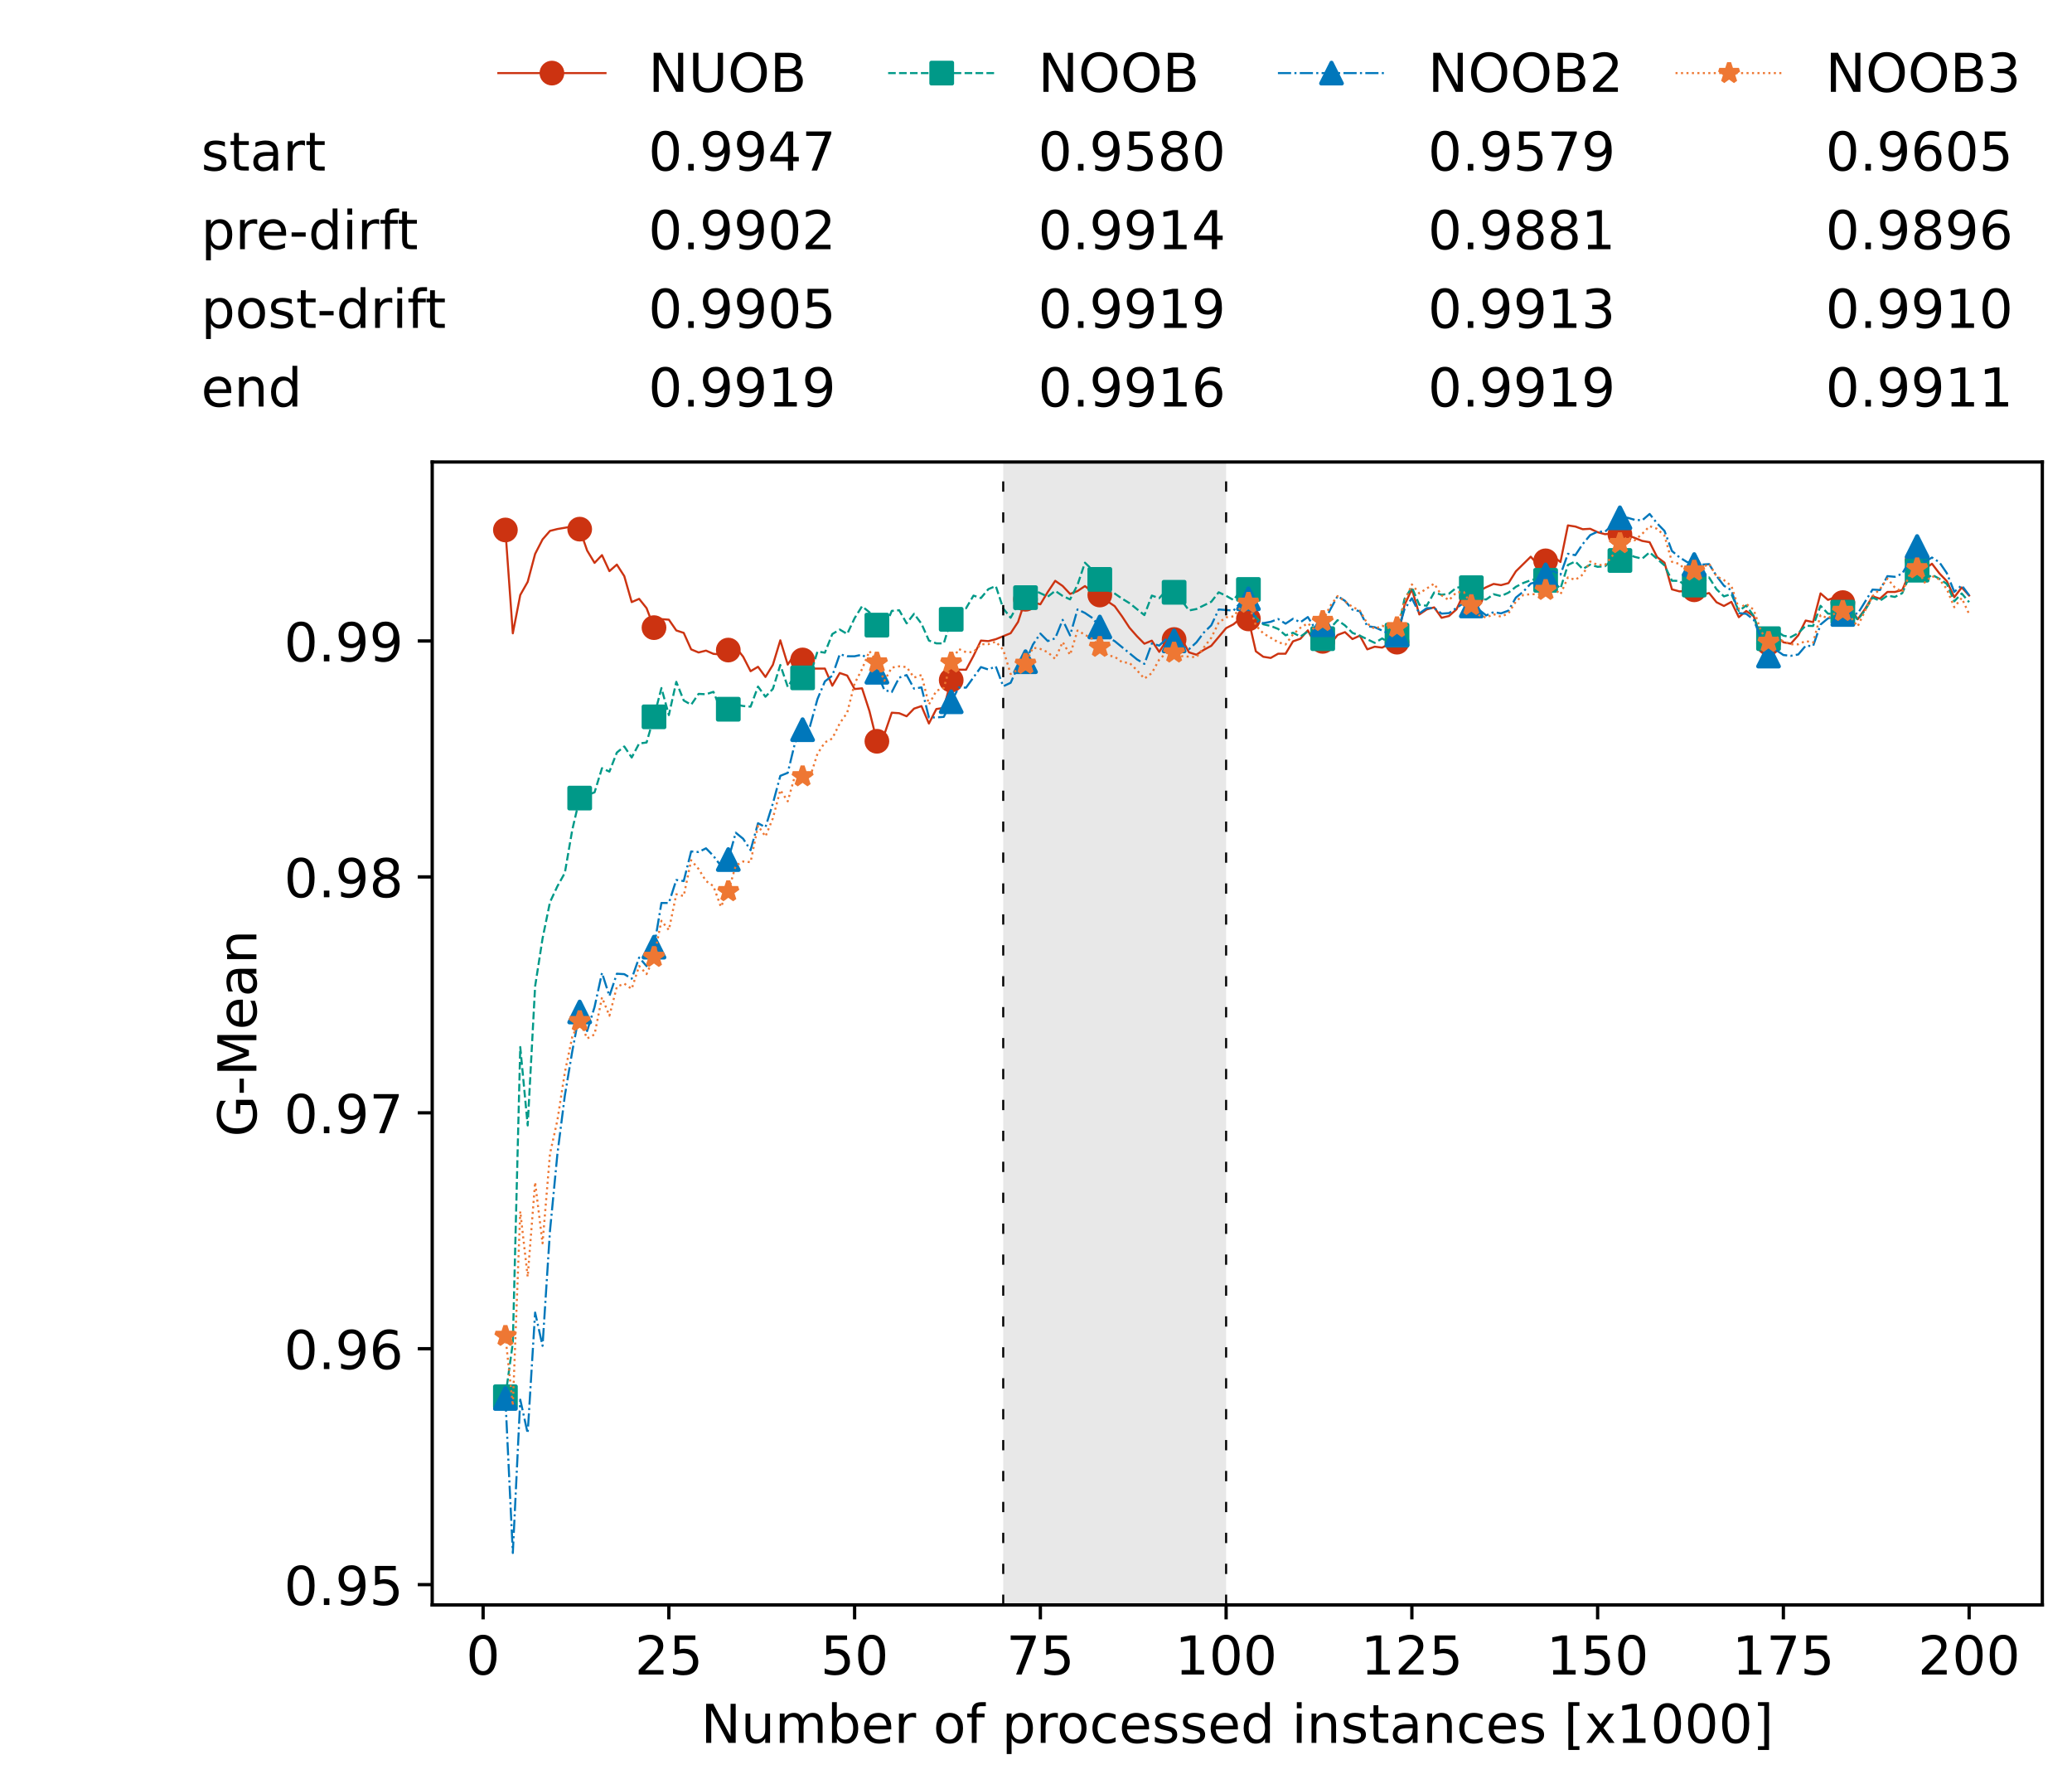 <?xml version="1.0" encoding="utf-8" standalone="no"?>
<!DOCTYPE svg PUBLIC "-//W3C//DTD SVG 1.1//EN"
  "http://www.w3.org/Graphics/SVG/1.1/DTD/svg11.dtd">
<!-- Created with matplotlib (https://matplotlib.org/) -->
<svg height="432.615pt" version="1.1" viewBox="0 0 502.65 432.615" width="502.65pt" xmlns="http://www.w3.org/2000/svg" xmlns:xlink="http://www.w3.org/1999/xlink">
 <defs>
  <style type="text/css">*{stroke-linecap:butt;stroke-linejoin:round;}</style>
 </defs>
 <g id="figure_1">
  <g id="patch_1">
   <path d="M 0 432.615 
L 502.65 432.615 
L 502.65 0 
L 0 0 
z
" style="fill:#ffffff;"/>
  </g>
  <g id="axes_1">
   <g id="patch_2">
    <path d="M 104.85 389.252 
L 495.45 389.252 
L 495.45 112.052 
L 104.85 112.052 
z
" style="fill:#ffffff;"/>
   </g>
   <g id="patch_3">
    <path clip-path="url(#pdb553a0dba)" d="M 297.446 389.252 
L 297.446 112.052 
L 243.372 112.052 
L 243.372 389.252 
z
" style="fill:#d3d3d3;opacity:0.5;"/>
   </g>
   <g id="matplotlib.axis_1">
    <g id="xtick_1">
     <g id="line2d_1">
      <defs>
       <path d="M 0 0 
L 0 3.5 
" id="m5f58b1f676" style="stroke:#000000;stroke-width:0.8;"/>
      </defs>
      <g>
       <use style="stroke:#000000;stroke-width:0.8;" x="117.197" xlink:href="#m5f58b1f676" y="389.252"/>
      </g>
     </g>
     <g id="text_1">
      <!-- 0 -->
      <g transform="translate(113.061 406.13)scale(0.13 -0.13)">
       <defs>
        <path d="M 31.781 66.406 
Q 24.172 66.406 20.328 58.906 
Q 16.5 51.422 16.5 36.375 
Q 16.5 21.391 20.328 13.891 
Q 24.172 6.391 31.781 6.391 
Q 39.453 6.391 43.281 13.891 
Q 47.125 21.391 47.125 36.375 
Q 47.125 51.422 43.281 58.906 
Q 39.453 66.406 31.781 66.406 
z
M 31.781 74.219 
Q 44.047 74.219 50.516 64.516 
Q 56.984 54.828 56.984 36.375 
Q 56.984 17.969 50.516 8.266 
Q 44.047 -1.422 31.781 -1.422 
Q 19.531 -1.422 13.062 8.266 
Q 6.594 17.969 6.594 36.375 
Q 6.594 54.828 13.062 64.516 
Q 19.531 74.219 31.781 74.219 
z
" id="DejaVuSans-48"/>
       </defs>
       <use xlink:href="#DejaVuSans-48"/>
      </g>
     </g>
    </g>
    <g id="xtick_2">
     <g id="line2d_2">
      <g>
       <use style="stroke:#000000;stroke-width:0.8;" x="162.259" xlink:href="#m5f58b1f676" y="389.252"/>
      </g>
     </g>
     <g id="text_2">
      <!-- 25 -->
      <g transform="translate(153.988 406.13)scale(0.13 -0.13)">
       <defs>
        <path d="M 19.188 8.297 
L 53.609 8.297 
L 53.609 0 
L 7.328 0 
L 7.328 8.297 
Q 12.938 14.109 22.625 23.891 
Q 32.328 33.688 34.812 36.531 
Q 39.547 41.844 41.422 45.531 
Q 43.312 49.219 43.312 52.781 
Q 43.312 58.594 39.234 62.25 
Q 35.156 65.922 28.609 65.922 
Q 23.969 65.922 18.812 64.312 
Q 13.672 62.703 7.812 59.422 
L 7.812 69.391 
Q 13.766 71.781 18.938 73 
Q 24.125 74.219 28.422 74.219 
Q 39.75 74.219 46.484 68.547 
Q 53.219 62.891 53.219 53.422 
Q 53.219 48.922 51.531 44.891 
Q 49.859 40.875 45.406 35.406 
Q 44.188 33.984 37.641 27.219 
Q 31.109 20.453 19.188 8.297 
z
" id="DejaVuSans-50"/>
        <path d="M 10.797 72.906 
L 49.516 72.906 
L 49.516 64.594 
L 19.828 64.594 
L 19.828 46.734 
Q 21.969 47.469 24.109 47.828 
Q 26.266 48.188 28.422 48.188 
Q 40.625 48.188 47.75 41.5 
Q 54.891 34.812 54.891 23.391 
Q 54.891 11.625 47.562 5.094 
Q 40.234 -1.422 26.906 -1.422 
Q 22.312 -1.422 17.547 -0.641 
Q 12.797 0.141 7.719 1.703 
L 7.719 11.625 
Q 12.109 9.234 16.797 8.062 
Q 21.484 6.891 26.703 6.891 
Q 35.156 6.891 40.078 11.328 
Q 45.016 15.766 45.016 23.391 
Q 45.016 31 40.078 35.438 
Q 35.156 39.891 26.703 39.891 
Q 22.75 39.891 18.812 39.016 
Q 14.891 38.141 10.797 36.281 
z
" id="DejaVuSans-53"/>
       </defs>
       <use xlink:href="#DejaVuSans-50"/>
       <use x="63.623" xlink:href="#DejaVuSans-53"/>
      </g>
     </g>
    </g>
    <g id="xtick_3">
     <g id="line2d_3">
      <g>
       <use style="stroke:#000000;stroke-width:0.8;" x="207.322" xlink:href="#m5f58b1f676" y="389.252"/>
      </g>
     </g>
     <g id="text_3">
      <!-- 50 -->
      <g transform="translate(199.05 406.13)scale(0.13 -0.13)">
       <use xlink:href="#DejaVuSans-53"/>
       <use x="63.623" xlink:href="#DejaVuSans-48"/>
      </g>
     </g>
    </g>
    <g id="xtick_4">
     <g id="line2d_4">
      <g>
       <use style="stroke:#000000;stroke-width:0.8;" x="252.384" xlink:href="#m5f58b1f676" y="389.252"/>
      </g>
     </g>
     <g id="text_4">
      <!-- 75 -->
      <g transform="translate(244.113 406.13)scale(0.13 -0.13)">
       <defs>
        <path d="M 8.203 72.906 
L 55.078 72.906 
L 55.078 68.703 
L 28.609 0 
L 18.312 0 
L 43.219 64.594 
L 8.203 64.594 
z
" id="DejaVuSans-55"/>
       </defs>
       <use xlink:href="#DejaVuSans-55"/>
       <use x="63.623" xlink:href="#DejaVuSans-53"/>
      </g>
     </g>
    </g>
    <g id="xtick_5">
     <g id="line2d_5">
      <g>
       <use style="stroke:#000000;stroke-width:0.8;" x="297.446" xlink:href="#m5f58b1f676" y="389.252"/>
      </g>
     </g>
     <g id="text_5">
      <!-- 100 -->
      <g transform="translate(285.039 406.13)scale(0.13 -0.13)">
       <defs>
        <path d="M 12.406 8.297 
L 28.516 8.297 
L 28.516 63.922 
L 10.984 60.406 
L 10.984 69.391 
L 28.422 72.906 
L 38.281 72.906 
L 38.281 8.297 
L 54.391 8.297 
L 54.391 0 
L 12.406 0 
z
" id="DejaVuSans-49"/>
       </defs>
       <use xlink:href="#DejaVuSans-49"/>
       <use x="63.623" xlink:href="#DejaVuSans-48"/>
       <use x="127.246" xlink:href="#DejaVuSans-48"/>
      </g>
     </g>
    </g>
    <g id="xtick_6">
     <g id="line2d_6">
      <g>
       <use style="stroke:#000000;stroke-width:0.8;" x="342.509" xlink:href="#m5f58b1f676" y="389.252"/>
      </g>
     </g>
     <g id="text_6">
      <!-- 125 -->
      <g transform="translate(330.102 406.13)scale(0.13 -0.13)">
       <use xlink:href="#DejaVuSans-49"/>
       <use x="63.623" xlink:href="#DejaVuSans-50"/>
       <use x="127.246" xlink:href="#DejaVuSans-53"/>
      </g>
     </g>
    </g>
    <g id="xtick_7">
     <g id="line2d_7">
      <g>
       <use style="stroke:#000000;stroke-width:0.8;" x="387.571" xlink:href="#m5f58b1f676" y="389.252"/>
      </g>
     </g>
     <g id="text_7">
      <!-- 150 -->
      <g transform="translate(375.164 406.13)scale(0.13 -0.13)">
       <use xlink:href="#DejaVuSans-49"/>
       <use x="63.623" xlink:href="#DejaVuSans-53"/>
       <use x="127.246" xlink:href="#DejaVuSans-48"/>
      </g>
     </g>
    </g>
    <g id="xtick_8">
     <g id="line2d_8">
      <g>
       <use style="stroke:#000000;stroke-width:0.8;" x="432.633" xlink:href="#m5f58b1f676" y="389.252"/>
      </g>
     </g>
     <g id="text_8">
      <!-- 175 -->
      <g transform="translate(420.226 406.13)scale(0.13 -0.13)">
       <use xlink:href="#DejaVuSans-49"/>
       <use x="63.623" xlink:href="#DejaVuSans-55"/>
       <use x="127.246" xlink:href="#DejaVuSans-53"/>
      </g>
     </g>
    </g>
    <g id="xtick_9">
     <g id="line2d_9">
      <g>
       <use style="stroke:#000000;stroke-width:0.8;" x="477.695" xlink:href="#m5f58b1f676" y="389.252"/>
      </g>
     </g>
     <g id="text_9">
      <!-- 200 -->
      <g transform="translate(465.289 406.13)scale(0.13 -0.13)">
       <use xlink:href="#DejaVuSans-50"/>
       <use x="63.623" xlink:href="#DejaVuSans-48"/>
       <use x="127.246" xlink:href="#DejaVuSans-48"/>
      </g>
     </g>
    </g>
    <g id="text_10">
     <!-- Number of processed instances [x1000] -->
     <g transform="translate(170.025 422.711)scale(0.13 -0.13)">
      <defs>
       <path d="M 9.812 72.906 
L 23.094 72.906 
L 55.422 11.922 
L 55.422 72.906 
L 64.984 72.906 
L 64.984 0 
L 51.703 0 
L 19.391 60.984 
L 19.391 0 
L 9.812 0 
z
" id="DejaVuSans-78"/>
       <path d="M 8.5 21.578 
L 8.5 54.688 
L 17.484 54.688 
L 17.484 21.922 
Q 17.484 14.156 20.5 10.266 
Q 23.531 6.391 29.594 6.391 
Q 36.859 6.391 41.078 11.031 
Q 45.312 15.672 45.312 23.688 
L 45.312 54.688 
L 54.297 54.688 
L 54.297 0 
L 45.312 0 
L 45.312 8.406 
Q 42.047 3.422 37.719 1 
Q 33.406 -1.422 27.688 -1.422 
Q 18.266 -1.422 13.375 4.438 
Q 8.5 10.297 8.5 21.578 
z
M 31.109 56 
z
" id="DejaVuSans-117"/>
       <path d="M 52 44.188 
Q 55.375 50.25 60.062 53.125 
Q 64.75 56 71.094 56 
Q 79.641 56 84.281 50.016 
Q 88.922 44.047 88.922 33.016 
L 88.922 0 
L 79.891 0 
L 79.891 32.719 
Q 79.891 40.578 77.094 44.375 
Q 74.312 48.188 68.609 48.188 
Q 61.625 48.188 57.562 43.547 
Q 53.516 38.922 53.516 30.906 
L 53.516 0 
L 44.484 0 
L 44.484 32.719 
Q 44.484 40.625 41.703 44.406 
Q 38.922 48.188 33.109 48.188 
Q 26.219 48.188 22.156 43.531 
Q 18.109 38.875 18.109 30.906 
L 18.109 0 
L 9.078 0 
L 9.078 54.688 
L 18.109 54.688 
L 18.109 46.188 
Q 21.188 51.219 25.484 53.609 
Q 29.781 56 35.688 56 
Q 41.656 56 45.828 52.969 
Q 50 49.953 52 44.188 
z
" id="DejaVuSans-109"/>
       <path d="M 48.688 27.297 
Q 48.688 37.203 44.609 42.844 
Q 40.531 48.484 33.406 48.484 
Q 26.266 48.484 22.188 42.844 
Q 18.109 37.203 18.109 27.297 
Q 18.109 17.391 22.188 11.75 
Q 26.266 6.109 33.406 6.109 
Q 40.531 6.109 44.609 11.75 
Q 48.688 17.391 48.688 27.297 
z
M 18.109 46.391 
Q 20.953 51.266 25.266 53.625 
Q 29.594 56 35.594 56 
Q 45.562 56 51.781 48.094 
Q 58.016 40.188 58.016 27.297 
Q 58.016 14.406 51.781 6.484 
Q 45.562 -1.422 35.594 -1.422 
Q 29.594 -1.422 25.266 0.953 
Q 20.953 3.328 18.109 8.203 
L 18.109 0 
L 9.078 0 
L 9.078 75.984 
L 18.109 75.984 
z
" id="DejaVuSans-98"/>
       <path d="M 56.203 29.594 
L 56.203 25.203 
L 14.891 25.203 
Q 15.484 15.922 20.484 11.062 
Q 25.484 6.203 34.422 6.203 
Q 39.594 6.203 44.453 7.469 
Q 49.312 8.734 54.109 11.281 
L 54.109 2.781 
Q 49.266 0.734 44.188 -0.344 
Q 39.109 -1.422 33.891 -1.422 
Q 20.797 -1.422 13.156 6.188 
Q 5.516 13.812 5.516 26.812 
Q 5.516 40.234 12.766 48.109 
Q 20.016 56 32.328 56 
Q 43.359 56 49.781 48.891 
Q 56.203 41.797 56.203 29.594 
z
M 47.219 32.234 
Q 47.125 39.594 43.094 43.984 
Q 39.062 48.391 32.422 48.391 
Q 24.906 48.391 20.391 44.141 
Q 15.875 39.891 15.188 32.172 
z
" id="DejaVuSans-101"/>
       <path d="M 41.109 46.297 
Q 39.594 47.172 37.812 47.578 
Q 36.031 48 33.891 48 
Q 26.266 48 22.188 43.047 
Q 18.109 38.094 18.109 28.812 
L 18.109 0 
L 9.078 0 
L 9.078 54.688 
L 18.109 54.688 
L 18.109 46.188 
Q 20.953 51.172 25.484 53.578 
Q 30.031 56 36.531 56 
Q 37.453 56 38.578 55.875 
Q 39.703 55.766 41.062 55.516 
z
" id="DejaVuSans-114"/>
       <path id="DejaVuSans-32"/>
       <path d="M 30.609 48.391 
Q 23.391 48.391 19.188 42.75 
Q 14.984 37.109 14.984 27.297 
Q 14.984 17.484 19.156 11.844 
Q 23.344 6.203 30.609 6.203 
Q 37.797 6.203 41.984 11.859 
Q 46.188 17.531 46.188 27.297 
Q 46.188 37.016 41.984 42.703 
Q 37.797 48.391 30.609 48.391 
z
M 30.609 56 
Q 42.328 56 49.016 48.375 
Q 55.719 40.766 55.719 27.297 
Q 55.719 13.875 49.016 6.219 
Q 42.328 -1.422 30.609 -1.422 
Q 18.844 -1.422 12.172 6.219 
Q 5.516 13.875 5.516 27.297 
Q 5.516 40.766 12.172 48.375 
Q 18.844 56 30.609 56 
z
" id="DejaVuSans-111"/>
       <path d="M 37.109 75.984 
L 37.109 68.5 
L 28.516 68.5 
Q 23.688 68.5 21.797 66.547 
Q 19.922 64.594 19.922 59.516 
L 19.922 54.688 
L 34.719 54.688 
L 34.719 47.703 
L 19.922 47.703 
L 19.922 0 
L 10.891 0 
L 10.891 47.703 
L 2.297 47.703 
L 2.297 54.688 
L 10.891 54.688 
L 10.891 58.5 
Q 10.891 67.625 15.141 71.797 
Q 19.391 75.984 28.609 75.984 
z
" id="DejaVuSans-102"/>
       <path d="M 18.109 8.203 
L 18.109 -20.797 
L 9.078 -20.797 
L 9.078 54.688 
L 18.109 54.688 
L 18.109 46.391 
Q 20.953 51.266 25.266 53.625 
Q 29.594 56 35.594 56 
Q 45.562 56 51.781 48.094 
Q 58.016 40.188 58.016 27.297 
Q 58.016 14.406 51.781 6.484 
Q 45.562 -1.422 35.594 -1.422 
Q 29.594 -1.422 25.266 0.953 
Q 20.953 3.328 18.109 8.203 
z
M 48.688 27.297 
Q 48.688 37.203 44.609 42.844 
Q 40.531 48.484 33.406 48.484 
Q 26.266 48.484 22.188 42.844 
Q 18.109 37.203 18.109 27.297 
Q 18.109 17.391 22.188 11.75 
Q 26.266 6.109 33.406 6.109 
Q 40.531 6.109 44.609 11.75 
Q 48.688 17.391 48.688 27.297 
z
" id="DejaVuSans-112"/>
       <path d="M 48.781 52.594 
L 48.781 44.188 
Q 44.969 46.297 41.141 47.344 
Q 37.312 48.391 33.406 48.391 
Q 24.656 48.391 19.812 42.844 
Q 14.984 37.312 14.984 27.297 
Q 14.984 17.281 19.812 11.734 
Q 24.656 6.203 33.406 6.203 
Q 37.312 6.203 41.141 7.25 
Q 44.969 8.297 48.781 10.406 
L 48.781 2.094 
Q 45.016 0.344 40.984 -0.531 
Q 36.969 -1.422 32.422 -1.422 
Q 20.062 -1.422 12.781 6.344 
Q 5.516 14.109 5.516 27.297 
Q 5.516 40.672 12.859 48.328 
Q 20.219 56 33.016 56 
Q 37.156 56 41.109 55.141 
Q 45.062 54.297 48.781 52.594 
z
" id="DejaVuSans-99"/>
       <path d="M 44.281 53.078 
L 44.281 44.578 
Q 40.484 46.531 36.375 47.5 
Q 32.281 48.484 27.875 48.484 
Q 21.188 48.484 17.844 46.438 
Q 14.5 44.391 14.5 40.281 
Q 14.5 37.156 16.891 35.375 
Q 19.281 33.594 26.516 31.984 
L 29.594 31.297 
Q 39.156 29.25 43.188 25.516 
Q 47.219 21.781 47.219 15.094 
Q 47.219 7.469 41.188 3.016 
Q 35.156 -1.422 24.609 -1.422 
Q 20.219 -1.422 15.453 -0.562 
Q 10.688 0.297 5.422 2 
L 5.422 11.281 
Q 10.406 8.688 15.234 7.391 
Q 20.062 6.109 24.812 6.109 
Q 31.156 6.109 34.562 8.281 
Q 37.984 10.453 37.984 14.406 
Q 37.984 18.062 35.516 20.016 
Q 33.062 21.969 24.703 23.781 
L 21.578 24.516 
Q 13.234 26.266 9.516 29.906 
Q 5.812 33.547 5.812 39.891 
Q 5.812 47.609 11.281 51.797 
Q 16.75 56 26.812 56 
Q 31.781 56 36.172 55.266 
Q 40.578 54.547 44.281 53.078 
z
" id="DejaVuSans-115"/>
       <path d="M 45.406 46.391 
L 45.406 75.984 
L 54.391 75.984 
L 54.391 0 
L 45.406 0 
L 45.406 8.203 
Q 42.578 3.328 38.25 0.953 
Q 33.938 -1.422 27.875 -1.422 
Q 17.969 -1.422 11.734 6.484 
Q 5.516 14.406 5.516 27.297 
Q 5.516 40.188 11.734 48.094 
Q 17.969 56 27.875 56 
Q 33.938 56 38.25 53.625 
Q 42.578 51.266 45.406 46.391 
z
M 14.797 27.297 
Q 14.797 17.391 18.875 11.75 
Q 22.953 6.109 30.078 6.109 
Q 37.203 6.109 41.297 11.75 
Q 45.406 17.391 45.406 27.297 
Q 45.406 37.203 41.297 42.844 
Q 37.203 48.484 30.078 48.484 
Q 22.953 48.484 18.875 42.844 
Q 14.797 37.203 14.797 27.297 
z
" id="DejaVuSans-100"/>
       <path d="M 9.422 54.688 
L 18.406 54.688 
L 18.406 0 
L 9.422 0 
z
M 9.422 75.984 
L 18.406 75.984 
L 18.406 64.594 
L 9.422 64.594 
z
" id="DejaVuSans-105"/>
       <path d="M 54.891 33.016 
L 54.891 0 
L 45.906 0 
L 45.906 32.719 
Q 45.906 40.484 42.875 44.328 
Q 39.844 48.188 33.797 48.188 
Q 26.516 48.188 22.312 43.547 
Q 18.109 38.922 18.109 30.906 
L 18.109 0 
L 9.078 0 
L 9.078 54.688 
L 18.109 54.688 
L 18.109 46.188 
Q 21.344 51.125 25.703 53.562 
Q 30.078 56 35.797 56 
Q 45.219 56 50.047 50.172 
Q 54.891 44.344 54.891 33.016 
z
" id="DejaVuSans-110"/>
       <path d="M 18.312 70.219 
L 18.312 54.688 
L 36.812 54.688 
L 36.812 47.703 
L 18.312 47.703 
L 18.312 18.016 
Q 18.312 11.328 20.141 9.422 
Q 21.969 7.516 27.594 7.516 
L 36.812 7.516 
L 36.812 0 
L 27.594 0 
Q 17.188 0 13.234 3.875 
Q 9.281 7.766 9.281 18.016 
L 9.281 47.703 
L 2.688 47.703 
L 2.688 54.688 
L 9.281 54.688 
L 9.281 70.219 
z
" id="DejaVuSans-116"/>
       <path d="M 34.281 27.484 
Q 23.391 27.484 19.188 25 
Q 14.984 22.516 14.984 16.5 
Q 14.984 11.719 18.141 8.906 
Q 21.297 6.109 26.703 6.109 
Q 34.188 6.109 38.703 11.406 
Q 43.219 16.703 43.219 25.484 
L 43.219 27.484 
z
M 52.203 31.203 
L 52.203 0 
L 43.219 0 
L 43.219 8.297 
Q 40.141 3.328 35.547 0.953 
Q 30.953 -1.422 24.312 -1.422 
Q 15.922 -1.422 10.953 3.297 
Q 6 8.016 6 15.922 
Q 6 25.141 12.172 29.828 
Q 18.359 34.516 30.609 34.516 
L 43.219 34.516 
L 43.219 35.406 
Q 43.219 41.609 39.141 45 
Q 35.062 48.391 27.688 48.391 
Q 23 48.391 18.547 47.266 
Q 14.109 46.141 10.016 43.891 
L 10.016 52.203 
Q 14.938 54.109 19.578 55.047 
Q 24.219 56 28.609 56 
Q 40.484 56 46.344 49.844 
Q 52.203 43.703 52.203 31.203 
z
" id="DejaVuSans-97"/>
       <path d="M 8.594 75.984 
L 29.297 75.984 
L 29.297 69 
L 17.578 69 
L 17.578 -6.203 
L 29.297 -6.203 
L 29.297 -13.188 
L 8.594 -13.188 
z
" id="DejaVuSans-91"/>
       <path d="M 54.891 54.688 
L 35.109 28.078 
L 55.906 0 
L 45.312 0 
L 29.391 21.484 
L 13.484 0 
L 2.875 0 
L 24.125 28.609 
L 4.688 54.688 
L 15.281 54.688 
L 29.781 35.203 
L 44.281 54.688 
z
" id="DejaVuSans-120"/>
       <path d="M 30.422 75.984 
L 30.422 -13.188 
L 9.719 -13.188 
L 9.719 -6.203 
L 21.391 -6.203 
L 21.391 69 
L 9.719 69 
L 9.719 75.984 
z
" id="DejaVuSans-93"/>
      </defs>
      <use xlink:href="#DejaVuSans-78"/>
      <use x="74.805" xlink:href="#DejaVuSans-117"/>
      <use x="138.184" xlink:href="#DejaVuSans-109"/>
      <use x="235.596" xlink:href="#DejaVuSans-98"/>
      <use x="299.072" xlink:href="#DejaVuSans-101"/>
      <use x="360.596" xlink:href="#DejaVuSans-114"/>
      <use x="401.709" xlink:href="#DejaVuSans-32"/>
      <use x="433.496" xlink:href="#DejaVuSans-111"/>
      <use x="494.678" xlink:href="#DejaVuSans-102"/>
      <use x="529.883" xlink:href="#DejaVuSans-32"/>
      <use x="561.67" xlink:href="#DejaVuSans-112"/>
      <use x="625.146" xlink:href="#DejaVuSans-114"/>
      <use x="664.01" xlink:href="#DejaVuSans-111"/>
      <use x="725.191" xlink:href="#DejaVuSans-99"/>
      <use x="780.172" xlink:href="#DejaVuSans-101"/>
      <use x="841.695" xlink:href="#DejaVuSans-115"/>
      <use x="893.795" xlink:href="#DejaVuSans-115"/>
      <use x="945.895" xlink:href="#DejaVuSans-101"/>
      <use x="1007.418" xlink:href="#DejaVuSans-100"/>
      <use x="1070.895" xlink:href="#DejaVuSans-32"/>
      <use x="1102.682" xlink:href="#DejaVuSans-105"/>
      <use x="1130.465" xlink:href="#DejaVuSans-110"/>
      <use x="1193.844" xlink:href="#DejaVuSans-115"/>
      <use x="1245.943" xlink:href="#DejaVuSans-116"/>
      <use x="1285.152" xlink:href="#DejaVuSans-97"/>
      <use x="1346.432" xlink:href="#DejaVuSans-110"/>
      <use x="1409.811" xlink:href="#DejaVuSans-99"/>
      <use x="1464.791" xlink:href="#DejaVuSans-101"/>
      <use x="1526.314" xlink:href="#DejaVuSans-115"/>
      <use x="1578.414" xlink:href="#DejaVuSans-32"/>
      <use x="1610.201" xlink:href="#DejaVuSans-91"/>
      <use x="1649.215" xlink:href="#DejaVuSans-120"/>
      <use x="1708.395" xlink:href="#DejaVuSans-49"/>
      <use x="1772.018" xlink:href="#DejaVuSans-48"/>
      <use x="1835.641" xlink:href="#DejaVuSans-48"/>
      <use x="1899.264" xlink:href="#DejaVuSans-48"/>
      <use x="1962.887" xlink:href="#DejaVuSans-93"/>
     </g>
    </g>
   </g>
   <g id="matplotlib.axis_2">
    <g id="ytick_1">
     <g id="line2d_10">
      <defs>
       <path d="M 0 0 
L -3.5 0 
" id="m6819dd38fd" style="stroke:#000000;stroke-width:0.8;"/>
      </defs>
      <g>
       <use style="stroke:#000000;stroke-width:0.8;" x="104.85" xlink:href="#m6819dd38fd" y="384.325"/>
      </g>
     </g>
     <g id="text_11">
      <!-- 0.95 -->
      <g transform="translate(68.905 389.264)scale(0.13 -0.13)">
       <defs>
        <path d="M 10.688 12.406 
L 21 12.406 
L 21 0 
L 10.688 0 
z
" id="DejaVuSans-46"/>
        <path d="M 10.984 1.516 
L 10.984 10.5 
Q 14.703 8.734 18.5 7.812 
Q 22.312 6.891 25.984 6.891 
Q 35.75 6.891 40.891 13.453 
Q 46.047 20.016 46.781 33.406 
Q 43.953 29.203 39.594 26.953 
Q 35.25 24.703 29.984 24.703 
Q 19.047 24.703 12.672 31.312 
Q 6.297 37.938 6.297 49.422 
Q 6.297 60.641 12.938 67.422 
Q 19.578 74.219 30.609 74.219 
Q 43.266 74.219 49.922 64.516 
Q 56.594 54.828 56.594 36.375 
Q 56.594 19.141 48.406 8.859 
Q 40.234 -1.422 26.422 -1.422 
Q 22.703 -1.422 18.891 -0.688 
Q 15.094 0.047 10.984 1.516 
z
M 30.609 32.422 
Q 37.25 32.422 41.125 36.953 
Q 45.016 41.5 45.016 49.422 
Q 45.016 57.281 41.125 61.844 
Q 37.25 66.406 30.609 66.406 
Q 23.969 66.406 20.094 61.844 
Q 16.219 57.281 16.219 49.422 
Q 16.219 41.5 20.094 36.953 
Q 23.969 32.422 30.609 32.422 
z
" id="DejaVuSans-57"/>
       </defs>
       <use xlink:href="#DejaVuSans-48"/>
       <use x="63.623" xlink:href="#DejaVuSans-46"/>
       <use x="95.41" xlink:href="#DejaVuSans-57"/>
       <use x="159.033" xlink:href="#DejaVuSans-53"/>
      </g>
     </g>
    </g>
    <g id="ytick_2">
     <g id="line2d_11">
      <g>
       <use style="stroke:#000000;stroke-width:0.8;" x="104.85" xlink:href="#m6819dd38fd" y="327.11"/>
      </g>
     </g>
     <g id="text_12">
      <!-- 0.96 -->
      <g transform="translate(68.905 332.049)scale(0.13 -0.13)">
       <defs>
        <path d="M 33.016 40.375 
Q 26.375 40.375 22.484 35.828 
Q 18.609 31.297 18.609 23.391 
Q 18.609 15.531 22.484 10.953 
Q 26.375 6.391 33.016 6.391 
Q 39.656 6.391 43.531 10.953 
Q 47.406 15.531 47.406 23.391 
Q 47.406 31.297 43.531 35.828 
Q 39.656 40.375 33.016 40.375 
z
M 52.594 71.297 
L 52.594 62.312 
Q 48.875 64.062 45.094 64.984 
Q 41.312 65.922 37.594 65.922 
Q 27.828 65.922 22.672 59.328 
Q 17.531 52.734 16.797 39.406 
Q 19.672 43.656 24.016 45.922 
Q 28.375 48.188 33.594 48.188 
Q 44.578 48.188 50.953 41.516 
Q 57.328 34.859 57.328 23.391 
Q 57.328 12.156 50.688 5.359 
Q 44.047 -1.422 33.016 -1.422 
Q 20.359 -1.422 13.672 8.266 
Q 6.984 17.969 6.984 36.375 
Q 6.984 53.656 15.188 63.938 
Q 23.391 74.219 37.203 74.219 
Q 40.922 74.219 44.703 73.484 
Q 48.484 72.75 52.594 71.297 
z
" id="DejaVuSans-54"/>
       </defs>
       <use xlink:href="#DejaVuSans-48"/>
       <use x="63.623" xlink:href="#DejaVuSans-46"/>
       <use x="95.41" xlink:href="#DejaVuSans-57"/>
       <use x="159.033" xlink:href="#DejaVuSans-54"/>
      </g>
     </g>
    </g>
    <g id="ytick_3">
     <g id="line2d_12">
      <g>
       <use style="stroke:#000000;stroke-width:0.8;" x="104.85" xlink:href="#m6819dd38fd" y="269.894"/>
      </g>
     </g>
     <g id="text_13">
      <!-- 0.97 -->
      <g transform="translate(68.905 274.833)scale(0.13 -0.13)">
       <use xlink:href="#DejaVuSans-48"/>
       <use x="63.623" xlink:href="#DejaVuSans-46"/>
       <use x="95.41" xlink:href="#DejaVuSans-57"/>
       <use x="159.033" xlink:href="#DejaVuSans-55"/>
      </g>
     </g>
    </g>
    <g id="ytick_4">
     <g id="line2d_13">
      <g>
       <use style="stroke:#000000;stroke-width:0.8;" x="104.85" xlink:href="#m6819dd38fd" y="212.678"/>
      </g>
     </g>
     <g id="text_14">
      <!-- 0.98 -->
      <g transform="translate(68.905 217.617)scale(0.13 -0.13)">
       <defs>
        <path d="M 31.781 34.625 
Q 24.75 34.625 20.719 30.859 
Q 16.703 27.094 16.703 20.516 
Q 16.703 13.922 20.719 10.156 
Q 24.75 6.391 31.781 6.391 
Q 38.812 6.391 42.859 10.172 
Q 46.922 13.969 46.922 20.516 
Q 46.922 27.094 42.891 30.859 
Q 38.875 34.625 31.781 34.625 
z
M 21.922 38.812 
Q 15.578 40.375 12.031 44.719 
Q 8.5 49.078 8.5 55.328 
Q 8.5 64.062 14.719 69.141 
Q 20.953 74.219 31.781 74.219 
Q 42.672 74.219 48.875 69.141 
Q 55.078 64.062 55.078 55.328 
Q 55.078 49.078 51.531 44.719 
Q 48 40.375 41.703 38.812 
Q 48.828 37.156 52.797 32.312 
Q 56.781 27.484 56.781 20.516 
Q 56.781 9.906 50.312 4.234 
Q 43.844 -1.422 31.781 -1.422 
Q 19.734 -1.422 13.25 4.234 
Q 6.781 9.906 6.781 20.516 
Q 6.781 27.484 10.781 32.312 
Q 14.797 37.156 21.922 38.812 
z
M 18.312 54.391 
Q 18.312 48.734 21.844 45.562 
Q 25.391 42.391 31.781 42.391 
Q 38.141 42.391 41.719 45.562 
Q 45.312 48.734 45.312 54.391 
Q 45.312 60.062 41.719 63.234 
Q 38.141 66.406 31.781 66.406 
Q 25.391 66.406 21.844 63.234 
Q 18.312 60.062 18.312 54.391 
z
" id="DejaVuSans-56"/>
       </defs>
       <use xlink:href="#DejaVuSans-48"/>
       <use x="63.623" xlink:href="#DejaVuSans-46"/>
       <use x="95.41" xlink:href="#DejaVuSans-57"/>
       <use x="159.033" xlink:href="#DejaVuSans-56"/>
      </g>
     </g>
    </g>
    <g id="ytick_5">
     <g id="line2d_14">
      <g>
       <use style="stroke:#000000;stroke-width:0.8;" x="104.85" xlink:href="#m6819dd38fd" y="155.462"/>
      </g>
     </g>
     <g id="text_15">
      <!-- 0.99 -->
      <g transform="translate(68.905 160.401)scale(0.13 -0.13)">
       <use xlink:href="#DejaVuSans-48"/>
       <use x="63.623" xlink:href="#DejaVuSans-46"/>
       <use x="95.41" xlink:href="#DejaVuSans-57"/>
       <use x="159.033" xlink:href="#DejaVuSans-57"/>
      </g>
     </g>
    </g>
    <g id="text_16">
     <!-- G-Mean -->
     <g transform="translate(62.201 275.744)rotate(-90)scale(0.13 -0.13)">
      <defs>
       <path d="M 59.516 10.406 
L 59.516 29.984 
L 43.406 29.984 
L 43.406 38.094 
L 69.281 38.094 
L 69.281 6.781 
Q 63.578 2.734 56.688 0.656 
Q 49.812 -1.422 42 -1.422 
Q 24.906 -1.422 15.25 8.562 
Q 5.609 18.562 5.609 36.375 
Q 5.609 54.25 15.25 64.234 
Q 24.906 74.219 42 74.219 
Q 49.125 74.219 55.547 72.453 
Q 61.969 70.703 67.391 67.281 
L 67.391 56.781 
Q 61.922 61.422 55.766 63.766 
Q 49.609 66.109 42.828 66.109 
Q 29.438 66.109 22.719 58.641 
Q 16.016 51.172 16.016 36.375 
Q 16.016 21.625 22.719 14.156 
Q 29.438 6.688 42.828 6.688 
Q 48.047 6.688 52.141 7.594 
Q 56.25 8.5 59.516 10.406 
z
" id="DejaVuSans-71"/>
       <path d="M 4.891 31.391 
L 31.203 31.391 
L 31.203 23.391 
L 4.891 23.391 
z
" id="DejaVuSans-45"/>
       <path d="M 9.812 72.906 
L 24.516 72.906 
L 43.109 23.297 
L 61.812 72.906 
L 76.516 72.906 
L 76.516 0 
L 66.891 0 
L 66.891 64.016 
L 48.094 14.016 
L 38.188 14.016 
L 19.391 64.016 
L 19.391 0 
L 9.812 0 
z
" id="DejaVuSans-77"/>
      </defs>
      <use xlink:href="#DejaVuSans-71"/>
      <use x="77.49" xlink:href="#DejaVuSans-45"/>
      <use x="113.574" xlink:href="#DejaVuSans-77"/>
      <use x="199.854" xlink:href="#DejaVuSans-101"/>
      <use x="261.377" xlink:href="#DejaVuSans-97"/>
      <use x="322.656" xlink:href="#DejaVuSans-110"/>
     </g>
    </g>
   </g>
   <g id="line2d_15"/>
   <g id="line2d_16"/>
   <g id="line2d_17"/>
   <g id="line2d_18"/>
   <g id="line2d_19"/>
   <g id="line2d_20">
    <path clip-path="url(#pdb553a0dba)" d="M 122.605 128.536 
L 124.407 153.605 
L 126.21 144.304 
L 128.012 141.121 
L 129.815 134.347 
L 131.617 130.833 
L 133.419 128.76 
L 135.222 128.306 
L 138.827 127.696 
L 140.629 128.336 
L 142.432 133.52 
L 144.234 136.517 
L 146.037 134.635 
L 147.839 138.521 
L 149.642 136.933 
L 151.444 139.733 
L 153.247 146.03 
L 155.049 145.241 
L 156.852 147.496 
L 158.654 152.224 
L 160.457 150.163 
L 162.259 150.292 
L 164.062 152.903 
L 165.864 153.495 
L 167.667 157.497 
L 169.469 158.246 
L 171.272 157.796 
L 173.074 158.581 
L 174.877 158.73 
L 176.679 157.663 
L 178.482 156.968 
L 180.284 159.274 
L 182.087 162.79 
L 183.889 161.718 
L 185.692 164.188 
L 187.494 161.241 
L 189.297 155.295 
L 191.099 161.186 
L 192.902 158.52 
L 194.704 160.06 
L 196.507 162.162 
L 200.112 162.149 
L 201.914 166.308 
L 203.717 163.225 
L 205.519 163.845 
L 207.322 167.109 
L 209.124 166.939 
L 210.927 172.479 
L 212.729 179.785 
L 214.532 178.115 
L 216.334 172.854 
L 218.137 172.976 
L 219.939 173.72 
L 221.742 171.865 
L 223.544 171.254 
L 225.347 175.476 
L 227.149 171.962 
L 228.952 171.686 
L 230.754 164.956 
L 232.557 162.414 
L 234.359 162.433 
L 236.162 159.065 
L 237.964 155.36 
L 239.767 155.495 
L 241.569 155.031 
L 245.174 153.578 
L 246.976 150.836 
L 248.779 145.341 
L 250.581 146.09 
L 252.384 146.563 
L 254.186 143.568 
L 255.989 140.87 
L 257.791 142.123 
L 259.594 144.047 
L 261.396 143.354 
L 263.199 142.146 
L 265.001 143.553 
L 266.804 144.313 
L 268.606 145.801 
L 270.409 147.011 
L 272.211 149.513 
L 274.014 152.26 
L 275.816 154.304 
L 277.619 156.123 
L 279.421 155.381 
L 281.224 158.104 
L 283.026 155.289 
L 286.631 154.895 
L 288.434 158.217 
L 290.236 158.79 
L 292.039 157.61 
L 293.841 156.632 
L 297.446 152.341 
L 299.249 151.4 
L 301.051 149.897 
L 302.854 150.11 
L 304.656 157.963 
L 306.459 159.287 
L 308.261 159.574 
L 310.064 158.55 
L 311.866 158.548 
L 313.669 155.552 
L 315.471 154.916 
L 317.274 152.888 
L 319.076 156.273 
L 320.879 155.552 
L 322.681 156.306 
L 324.484 154.007 
L 326.286 153.313 
L 328.089 154.997 
L 329.891 154.167 
L 331.694 157.487 
L 333.496 156.844 
L 335.299 157.07 
L 337.101 156.126 
L 338.904 155.748 
L 340.706 146.783 
L 342.509 142.892 
L 344.311 149.029 
L 346.114 147.808 
L 347.916 147.307 
L 349.719 149.838 
L 351.521 149.393 
L 353.324 147.799 
L 355.126 143.899 
L 356.928 144.796 
L 358.731 143.403 
L 360.533 142.42 
L 362.336 141.623 
L 364.138 141.915 
L 365.941 141.426 
L 367.743 138.564 
L 371.348 135.02 
L 373.151 137.04 
L 376.756 134.914 
L 378.558 136.307 
L 380.361 127.426 
L 382.163 127.705 
L 383.966 128.356 
L 385.768 128.247 
L 387.571 129.081 
L 389.373 129.56 
L 391.176 129.393 
L 394.781 129.747 
L 398.386 131.19 
L 400.188 131.508 
L 401.991 135.102 
L 403.793 136.465 
L 405.596 142.936 
L 407.398 143.429 
L 409.201 143.358 
L 411.003 143.048 
L 412.806 144.273 
L 414.608 143.83 
L 416.411 146.062 
L 418.213 146.97 
L 420.016 145.976 
L 421.818 149.693 
L 423.621 148.185 
L 425.423 149.446 
L 427.226 154.681 
L 429.028 156.027 
L 430.831 154.217 
L 432.633 155.779 
L 434.436 156.117 
L 436.238 154.093 
L 438.041 150.501 
L 439.843 150.881 
L 441.646 143.913 
L 443.448 145.494 
L 445.251 144.833 
L 448.856 147.374 
L 450.658 150.204 
L 452.461 147.664 
L 454.263 144.641 
L 456.066 145.192 
L 457.868 143.567 
L 459.671 143.569 
L 461.473 143.114 
L 463.276 138.843 
L 465.078 135.844 
L 466.881 138.043 
L 468.683 136.725 
L 470.485 139.071 
L 472.288 140.951 
L 474.09 144.858 
L 475.893 142.474 
L 477.695 144.427 
L 477.695 144.427 
" style="fill:none;stroke:#cc3311;stroke-linecap:square;stroke-width:0.5;"/>
    <defs>
     <path d="M 0 2.5 
C 0.663 2.5 1.299 2.237 1.768 1.768 
C 2.237 1.299 2.5 0.663 2.5 0 
C 2.5 -0.663 2.237 -1.299 1.768 -1.768 
C 1.299 -2.237 0.663 -2.5 0 -2.5 
C -0.663 -2.5 -1.299 -2.237 -1.768 -1.768 
C -2.237 -1.299 -2.5 -0.663 -2.5 0 
C -2.5 0.663 -2.237 1.299 -1.768 1.768 
C -1.299 2.237 -0.663 2.5 0 2.5 
z
" id="mbcb23db653" style="stroke:#cc3311;"/>
    </defs>
    <g clip-path="url(#pdb553a0dba)">
     <use style="fill:#cc3311;stroke:#cc3311;" x="122.605" xlink:href="#mbcb23db653" y="128.536"/>
     <use style="fill:#cc3311;stroke:#cc3311;" x="140.629" xlink:href="#mbcb23db653" y="128.336"/>
     <use style="fill:#cc3311;stroke:#cc3311;" x="158.654" xlink:href="#mbcb23db653" y="152.224"/>
     <use style="fill:#cc3311;stroke:#cc3311;" x="176.679" xlink:href="#mbcb23db653" y="157.663"/>
     <use style="fill:#cc3311;stroke:#cc3311;" x="194.704" xlink:href="#mbcb23db653" y="160.06"/>
     <use style="fill:#cc3311;stroke:#cc3311;" x="212.729" xlink:href="#mbcb23db653" y="179.785"/>
     <use style="fill:#cc3311;stroke:#cc3311;" x="230.754" xlink:href="#mbcb23db653" y="164.956"/>
     <use style="fill:#cc3311;stroke:#cc3311;" x="248.779" xlink:href="#mbcb23db653" y="145.341"/>
     <use style="fill:#cc3311;stroke:#cc3311;" x="266.804" xlink:href="#mbcb23db653" y="144.313"/>
     <use style="fill:#cc3311;stroke:#cc3311;" x="284.829" xlink:href="#mbcb23db653" y="155.102"/>
     <use style="fill:#cc3311;stroke:#cc3311;" x="302.854" xlink:href="#mbcb23db653" y="150.11"/>
     <use style="fill:#cc3311;stroke:#cc3311;" x="320.879" xlink:href="#mbcb23db653" y="155.552"/>
     <use style="fill:#cc3311;stroke:#cc3311;" x="338.904" xlink:href="#mbcb23db653" y="155.748"/>
     <use style="fill:#cc3311;stroke:#cc3311;" x="356.928" xlink:href="#mbcb23db653" y="144.796"/>
     <use style="fill:#cc3311;stroke:#cc3311;" x="374.953" xlink:href="#mbcb23db653" y="136.02"/>
     <use style="fill:#cc3311;stroke:#cc3311;" x="392.978" xlink:href="#mbcb23db653" y="129.615"/>
     <use style="fill:#cc3311;stroke:#cc3311;" x="411.003" xlink:href="#mbcb23db653" y="143.048"/>
     <use style="fill:#cc3311;stroke:#cc3311;" x="429.028" xlink:href="#mbcb23db653" y="156.027"/>
     <use style="fill:#cc3311;stroke:#cc3311;" x="447.053" xlink:href="#mbcb23db653" y="146.15"/>
     <use style="fill:#cc3311;stroke:#cc3311;" x="465.078" xlink:href="#mbcb23db653" y="135.844"/>
    </g>
   </g>
   <g id="line2d_21"/>
   <g id="line2d_22"/>
   <g id="line2d_23"/>
   <g id="line2d_24"/>
   <g id="line2d_25">
    <path clip-path="url(#pdb553a0dba)" d="M 122.605 338.761 
L 124.407 325.695 
L 126.21 253.941 
L 128.012 272.961 
L 129.815 239.218 
L 131.617 227.629 
L 133.419 218.807 
L 135.222 214.944 
L 137.024 211.719 
L 138.827 201.27 
L 140.629 193.56 
L 144.234 192.172 
L 146.037 186.314 
L 147.839 187.146 
L 149.642 182.519 
L 151.444 181.046 
L 153.247 183.727 
L 155.049 180.326 
L 156.852 180.084 
L 158.654 173.855 
L 160.457 166.875 
L 162.259 173.429 
L 164.062 165.37 
L 165.864 169.888 
L 167.667 170.92 
L 169.469 168.289 
L 171.272 168.381 
L 173.074 167.791 
L 174.877 172.169 
L 176.679 172.016 
L 178.482 170.868 
L 180.284 171.233 
L 182.087 171.392 
L 183.889 166.516 
L 185.692 168.985 
L 187.494 167.087 
L 189.297 161.28 
L 191.099 166.578 
L 192.902 163.757 
L 194.704 164.406 
L 196.507 163.976 
L 198.309 158.012 
L 200.112 158.297 
L 201.914 153.777 
L 203.717 152.687 
L 205.519 153.754 
L 207.322 149.928 
L 209.124 147.04 
L 210.927 148.504 
L 212.729 151.616 
L 214.532 152.535 
L 216.334 148.159 
L 218.137 148.002 
L 219.939 151.184 
L 221.742 148.875 
L 223.544 151.273 
L 225.347 155.354 
L 227.149 156.036 
L 228.952 156.05 
L 230.754 150.208 
L 232.557 147.655 
L 234.359 147.519 
L 236.162 144.453 
L 237.964 145.051 
L 239.767 142.89 
L 241.569 142.127 
L 243.372 147.569 
L 245.174 149.825 
L 246.976 146.587 
L 248.779 144.955 
L 250.581 143.023 
L 254.186 144.71 
L 255.989 143.307 
L 257.791 144.532 
L 259.594 145.371 
L 261.396 141.857 
L 263.199 136.472 
L 265.001 138.216 
L 266.804 140.522 
L 268.606 143.015 
L 270.409 143.947 
L 272.211 145.194 
L 274.014 146.291 
L 277.619 149.185 
L 279.421 144.45 
L 281.224 145.078 
L 283.026 143.094 
L 284.829 143.646 
L 286.631 145.583 
L 288.434 148.059 
L 290.236 147.713 
L 293.841 145.952 
L 295.644 143.653 
L 297.446 144.502 
L 299.249 145.529 
L 301.051 143.208 
L 302.854 142.964 
L 304.656 149.732 
L 306.459 151.407 
L 308.261 151.819 
L 310.064 152.539 
L 311.866 154.09 
L 313.669 153.464 
L 315.471 154.4 
L 317.274 153.144 
L 319.076 154.91 
L 320.879 154.9 
L 322.681 152.421 
L 324.484 150.408 
L 326.286 151.694 
L 328.089 153.484 
L 329.891 154.175 
L 333.496 155.917 
L 335.299 154.843 
L 337.101 155.919 
L 338.904 154.039 
L 340.706 145.295 
L 342.509 142.432 
L 344.311 146.683 
L 346.114 146.911 
L 347.916 143.7 
L 349.719 144.258 
L 351.521 143.976 
L 353.324 142.538 
L 355.126 142.278 
L 356.928 142.539 
L 358.731 145.238 
L 360.533 145.395 
L 362.336 144.117 
L 364.138 144.572 
L 365.941 143.74 
L 367.743 142.318 
L 369.546 141.386 
L 371.348 140.727 
L 373.151 140.268 
L 374.953 140.743 
L 376.756 141.048 
L 378.558 142.733 
L 380.361 137.02 
L 382.163 136.172 
L 383.966 138 
L 385.768 136.955 
L 387.571 137.473 
L 389.373 137.328 
L 391.176 135.712 
L 392.978 135.931 
L 394.781 134.387 
L 396.583 135.065 
L 398.386 135.499 
L 400.188 133.956 
L 403.793 137.121 
L 405.596 140.848 
L 407.398 140.88 
L 409.201 142.355 
L 412.806 141.43 
L 414.608 140.051 
L 416.411 142.912 
L 418.213 144.642 
L 420.016 144.07 
L 421.818 148.192 
L 423.621 146.848 
L 425.423 149.375 
L 427.226 154.918 
L 429.028 154.903 
L 430.831 152.931 
L 432.633 154.17 
L 434.436 154.517 
L 436.238 153.558 
L 438.041 151.761 
L 439.843 151.82 
L 441.646 146.924 
L 443.448 148.821 
L 445.251 148.953 
L 447.053 148.479 
L 448.856 147.838 
L 450.658 150.345 
L 452.461 147.976 
L 454.263 144.952 
L 456.066 145.712 
L 457.868 144.454 
L 459.671 144.778 
L 461.473 143.863 
L 463.276 139.607 
L 465.078 138.293 
L 466.881 140.811 
L 468.683 139.389 
L 470.485 140.383 
L 472.288 141.616 
L 474.09 145.839 
L 475.893 143.933 
L 477.695 146.047 
L 477.695 146.047 
" style="fill:none;stroke:#009988;stroke-dasharray:1.85,0.8;stroke-dashoffset:0;stroke-width:0.5;"/>
    <defs>
     <path d="M -2.5 2.5 
L 2.5 2.5 
L 2.5 -2.5 
L -2.5 -2.5 
z
" id="m6d996efce8" style="stroke:#009988;stroke-linejoin:miter;"/>
    </defs>
    <g clip-path="url(#pdb553a0dba)">
     <use style="fill:#009988;stroke:#009988;stroke-linejoin:miter;" x="122.605" xlink:href="#m6d996efce8" y="338.761"/>
     <use style="fill:#009988;stroke:#009988;stroke-linejoin:miter;" x="140.629" xlink:href="#m6d996efce8" y="193.56"/>
     <use style="fill:#009988;stroke:#009988;stroke-linejoin:miter;" x="158.654" xlink:href="#m6d996efce8" y="173.855"/>
     <use style="fill:#009988;stroke:#009988;stroke-linejoin:miter;" x="176.679" xlink:href="#m6d996efce8" y="172.016"/>
     <use style="fill:#009988;stroke:#009988;stroke-linejoin:miter;" x="194.704" xlink:href="#m6d996efce8" y="164.406"/>
     <use style="fill:#009988;stroke:#009988;stroke-linejoin:miter;" x="212.729" xlink:href="#m6d996efce8" y="151.616"/>
     <use style="fill:#009988;stroke:#009988;stroke-linejoin:miter;" x="230.754" xlink:href="#m6d996efce8" y="150.208"/>
     <use style="fill:#009988;stroke:#009988;stroke-linejoin:miter;" x="248.779" xlink:href="#m6d996efce8" y="144.955"/>
     <use style="fill:#009988;stroke:#009988;stroke-linejoin:miter;" x="266.804" xlink:href="#m6d996efce8" y="140.522"/>
     <use style="fill:#009988;stroke:#009988;stroke-linejoin:miter;" x="284.829" xlink:href="#m6d996efce8" y="143.646"/>
     <use style="fill:#009988;stroke:#009988;stroke-linejoin:miter;" x="302.854" xlink:href="#m6d996efce8" y="142.964"/>
     <use style="fill:#009988;stroke:#009988;stroke-linejoin:miter;" x="320.879" xlink:href="#m6d996efce8" y="154.9"/>
     <use style="fill:#009988;stroke:#009988;stroke-linejoin:miter;" x="338.904" xlink:href="#m6d996efce8" y="154.039"/>
     <use style="fill:#009988;stroke:#009988;stroke-linejoin:miter;" x="356.928" xlink:href="#m6d996efce8" y="142.539"/>
     <use style="fill:#009988;stroke:#009988;stroke-linejoin:miter;" x="374.953" xlink:href="#m6d996efce8" y="140.743"/>
     <use style="fill:#009988;stroke:#009988;stroke-linejoin:miter;" x="392.978" xlink:href="#m6d996efce8" y="135.931"/>
     <use style="fill:#009988;stroke:#009988;stroke-linejoin:miter;" x="411.003" xlink:href="#m6d996efce8" y="141.892"/>
     <use style="fill:#009988;stroke:#009988;stroke-linejoin:miter;" x="429.028" xlink:href="#m6d996efce8" y="154.903"/>
     <use style="fill:#009988;stroke:#009988;stroke-linejoin:miter;" x="447.053" xlink:href="#m6d996efce8" y="148.479"/>
     <use style="fill:#009988;stroke:#009988;stroke-linejoin:miter;" x="465.078" xlink:href="#m6d996efce8" y="138.293"/>
    </g>
   </g>
   <g id="line2d_26"/>
   <g id="line2d_27"/>
   <g id="line2d_28"/>
   <g id="line2d_29"/>
   <g id="line2d_30">
    <path clip-path="url(#pdb553a0dba)" d="M 122.605 339.177 
L 124.407 376.652 
L 126.21 339.459 
L 128.012 347.64 
L 129.815 318.337 
L 131.617 326.416 
L 133.419 298.561 
L 135.222 279.882 
L 137.024 265.72 
L 138.827 254.99 
L 140.629 245.445 
L 142.432 250.067 
L 144.234 244.243 
L 146.037 235.947 
L 147.839 241.574 
L 149.642 236.161 
L 151.444 236.266 
L 153.247 237.365 
L 155.049 232.242 
L 156.852 234.321 
L 158.654 229.713 
L 160.457 219.003 
L 162.259 219.002 
L 164.062 213.422 
L 165.864 213.686 
L 167.667 206.502 
L 169.469 206.645 
L 171.272 205.743 
L 173.074 207.587 
L 174.877 210 
L 176.679 208.473 
L 178.482 201.959 
L 180.284 203.426 
L 182.087 206.196 
L 183.889 199.654 
L 185.692 200.633 
L 187.494 194.863 
L 189.297 188.168 
L 191.099 187.442 
L 192.902 180.003 
L 194.704 176.978 
L 196.507 176.105 
L 198.309 169.564 
L 200.112 165.262 
L 201.914 163.871 
L 203.717 158.689 
L 205.519 159.158 
L 207.322 159.167 
L 209.124 158.779 
L 210.927 160.097 
L 212.729 163.053 
L 214.532 167.337 
L 216.334 167.857 
L 218.137 164.343 
L 219.939 163.725 
L 221.742 167.021 
L 223.544 166.714 
L 225.347 174.007 
L 227.149 173.997 
L 228.952 173.865 
L 232.557 166.751 
L 234.359 166.774 
L 237.964 161.789 
L 239.767 162.381 
L 241.569 161.615 
L 243.372 166.454 
L 245.174 165.599 
L 246.976 161.604 
L 248.779 160.484 
L 250.581 156.322 
L 252.384 153.661 
L 254.186 155.479 
L 255.989 154.806 
L 257.791 150.338 
L 259.594 154.113 
L 261.396 147.804 
L 263.199 148.662 
L 265.001 149.879 
L 266.804 152.073 
L 268.606 154.483 
L 270.409 155.493 
L 275.816 159.919 
L 277.619 161.021 
L 279.421 156.094 
L 281.224 156.572 
L 283.026 154.897 
L 284.829 155.441 
L 286.631 156.791 
L 288.434 157.449 
L 290.236 155.811 
L 292.039 153.42 
L 293.841 151.662 
L 295.644 147.815 
L 299.249 148.092 
L 301.051 145.986 
L 302.854 145.227 
L 304.656 150.628 
L 306.459 151.14 
L 308.261 150.808 
L 310.064 150.128 
L 311.866 151.259 
L 313.669 150.074 
L 315.471 150.911 
L 317.274 149.655 
L 319.076 152.51 
L 320.879 151.528 
L 322.681 147.89 
L 324.484 144.575 
L 326.286 145.726 
L 328.089 147.852 
L 329.891 148.252 
L 331.694 151.87 
L 333.496 152.118 
L 337.101 153.744 
L 338.904 153.986 
L 340.706 147.787 
L 342.509 145.087 
L 344.311 148.791 
L 346.114 147.501 
L 347.916 147.472 
L 349.719 148.826 
L 351.521 148.695 
L 355.126 146.226 
L 358.731 147.83 
L 360.533 149.261 
L 362.336 148.464 
L 364.138 148.76 
L 365.941 148.101 
L 367.743 144.927 
L 369.546 143.493 
L 371.348 141.532 
L 373.151 141.07 
L 374.953 139.427 
L 376.756 138.479 
L 378.558 139.389 
L 380.361 134.306 
L 382.163 134.647 
L 383.966 131.935 
L 385.768 129.784 
L 387.571 128.941 
L 389.373 128.957 
L 392.978 125.584 
L 394.781 125.559 
L 396.583 126.077 
L 398.386 126.195 
L 400.188 124.652 
L 401.991 126.925 
L 403.793 128.767 
L 405.596 133.626 
L 407.398 135.152 
L 409.201 136.276 
L 411.003 136.924 
L 412.806 136.941 
L 414.608 136.817 
L 416.411 139.678 
L 418.213 142.054 
L 420.016 143.159 
L 421.818 148.692 
L 423.621 148.872 
L 425.423 150.292 
L 427.226 154.867 
L 429.028 159.121 
L 430.831 157.629 
L 432.633 158.868 
L 434.436 159.053 
L 436.238 158.736 
L 438.041 156.623 
L 439.843 156.681 
L 441.646 151.472 
L 443.448 149.979 
L 448.856 148.553 
L 450.658 148.86 
L 454.263 142.99 
L 456.066 143.112 
L 457.868 139.731 
L 459.671 139.894 
L 461.473 139.125 
L 463.276 135.998 
L 465.078 132.554 
L 466.881 136.317 
L 468.683 135.216 
L 470.485 136.372 
L 472.288 139.012 
L 474.09 143.551 
L 475.893 141.964 
L 477.695 144.395 
L 477.695 144.395 
" style="fill:none;stroke:#0077bb;stroke-dasharray:3.2,0.8,0.5,0.8;stroke-dashoffset:0;stroke-width:0.5;"/>
    <defs>
     <path d="M 0 -2.5 
L -2.5 2.5 
L 2.5 2.5 
z
" id="m09c364e4f8" style="stroke:#0077bb;stroke-linejoin:miter;"/>
    </defs>
    <g clip-path="url(#pdb553a0dba)">
     <use style="fill:#0077bb;stroke:#0077bb;stroke-linejoin:miter;" x="122.605" xlink:href="#m09c364e4f8" y="339.177"/>
     <use style="fill:#0077bb;stroke:#0077bb;stroke-linejoin:miter;" x="140.629" xlink:href="#m09c364e4f8" y="245.445"/>
     <use style="fill:#0077bb;stroke:#0077bb;stroke-linejoin:miter;" x="158.654" xlink:href="#m09c364e4f8" y="229.713"/>
     <use style="fill:#0077bb;stroke:#0077bb;stroke-linejoin:miter;" x="176.679" xlink:href="#m09c364e4f8" y="208.473"/>
     <use style="fill:#0077bb;stroke:#0077bb;stroke-linejoin:miter;" x="194.704" xlink:href="#m09c364e4f8" y="176.978"/>
     <use style="fill:#0077bb;stroke:#0077bb;stroke-linejoin:miter;" x="212.729" xlink:href="#m09c364e4f8" y="163.053"/>
     <use style="fill:#0077bb;stroke:#0077bb;stroke-linejoin:miter;" x="230.754" xlink:href="#m09c364e4f8" y="170.204"/>
     <use style="fill:#0077bb;stroke:#0077bb;stroke-linejoin:miter;" x="248.779" xlink:href="#m09c364e4f8" y="160.484"/>
     <use style="fill:#0077bb;stroke:#0077bb;stroke-linejoin:miter;" x="266.804" xlink:href="#m09c364e4f8" y="152.073"/>
     <use style="fill:#0077bb;stroke:#0077bb;stroke-linejoin:miter;" x="284.829" xlink:href="#m09c364e4f8" y="155.441"/>
     <use style="fill:#0077bb;stroke:#0077bb;stroke-linejoin:miter;" x="302.854" xlink:href="#m09c364e4f8" y="145.227"/>
     <use style="fill:#0077bb;stroke:#0077bb;stroke-linejoin:miter;" x="320.879" xlink:href="#m09c364e4f8" y="151.528"/>
     <use style="fill:#0077bb;stroke:#0077bb;stroke-linejoin:miter;" x="338.904" xlink:href="#m09c364e4f8" y="153.986"/>
     <use style="fill:#0077bb;stroke:#0077bb;stroke-linejoin:miter;" x="356.928" xlink:href="#m09c364e4f8" y="146.97"/>
     <use style="fill:#0077bb;stroke:#0077bb;stroke-linejoin:miter;" x="374.953" xlink:href="#m09c364e4f8" y="139.427"/>
     <use style="fill:#0077bb;stroke:#0077bb;stroke-linejoin:miter;" x="392.978" xlink:href="#m09c364e4f8" y="125.584"/>
     <use style="fill:#0077bb;stroke:#0077bb;stroke-linejoin:miter;" x="411.003" xlink:href="#m09c364e4f8" y="136.924"/>
     <use style="fill:#0077bb;stroke:#0077bb;stroke-linejoin:miter;" x="429.028" xlink:href="#m09c364e4f8" y="159.121"/>
     <use style="fill:#0077bb;stroke:#0077bb;stroke-linejoin:miter;" x="447.053" xlink:href="#m09c364e4f8" y="149.034"/>
     <use style="fill:#0077bb;stroke:#0077bb;stroke-linejoin:miter;" x="465.078" xlink:href="#m09c364e4f8" y="132.554"/>
    </g>
   </g>
   <g id="line2d_31"/>
   <g id="line2d_32"/>
   <g id="line2d_33"/>
   <g id="line2d_34"/>
   <g id="line2d_35">
    <path clip-path="url(#pdb553a0dba)" d="M 122.605 324.025 
L 124.407 340.914 
L 126.21 293.801 
L 128.012 309.66 
L 129.815 286.733 
L 131.617 301.551 
L 133.419 279.846 
L 135.222 271.681 
L 137.024 260.113 
L 138.827 251.457 
L 140.629 247.684 
L 142.432 251.869 
L 144.234 250.882 
L 146.037 241.897 
L 147.839 246.351 
L 149.642 239.329 
L 151.444 238.546 
L 153.247 239.85 
L 155.049 234.281 
L 156.852 236.258 
L 158.654 232.108 
L 160.457 223.318 
L 162.259 225.56 
L 164.062 216.888 
L 165.864 217.31 
L 167.667 208.639 
L 169.469 210.752 
L 171.272 213.678 
L 173.074 214.916 
L 174.877 219.934 
L 176.679 216.169 
L 178.482 209.955 
L 180.284 208.934 
L 182.087 209.104 
L 183.889 200.246 
L 185.692 202.876 
L 187.494 198.465 
L 189.297 191.622 
L 191.099 194.345 
L 192.902 187.952 
L 194.704 188.299 
L 196.507 188.474 
L 198.309 182.813 
L 200.112 180.054 
L 201.914 179.106 
L 203.717 175.425 
L 205.519 172.864 
L 207.322 165.774 
L 209.124 162.278 
L 210.927 157.913 
L 212.729 160.702 
L 214.532 165.128 
L 216.334 161.921 
L 218.137 161.607 
L 219.939 161.79 
L 221.742 164.334 
L 223.544 163.72 
L 225.347 170.864 
L 227.149 167.553 
L 228.952 166.828 
L 230.754 160.698 
L 232.557 157.398 
L 234.359 158.181 
L 236.162 158.164 
L 237.964 156.25 
L 239.767 156.236 
L 241.569 155.622 
L 243.372 157.582 
L 245.174 163.458 
L 246.976 162.404 
L 248.779 161.023 
L 250.581 157.075 
L 252.384 157.396 
L 254.186 158.187 
L 255.989 159.822 
L 257.791 155.7 
L 259.594 158.829 
L 261.396 152.918 
L 265.001 154.968 
L 268.606 158.929 
L 270.409 159.276 
L 272.211 160.605 
L 274.014 160.773 
L 275.816 162.565 
L 277.619 164.596 
L 279.421 163.245 
L 281.224 159.949 
L 283.026 158.286 
L 284.829 158.286 
L 286.631 159.129 
L 290.236 159.41 
L 293.841 154.675 
L 295.644 151.02 
L 297.446 149.724 
L 299.249 149.493 
L 301.051 147.157 
L 302.854 146.211 
L 304.656 151.694 
L 306.459 153.61 
L 310.064 155.753 
L 311.866 156.305 
L 313.669 153.876 
L 315.471 152.252 
L 317.274 151.153 
L 319.076 152.903 
L 320.879 150.637 
L 322.681 146.999 
L 324.484 144.571 
L 328.089 147.177 
L 329.891 148.093 
L 331.694 151.236 
L 333.496 152.525 
L 335.299 151.768 
L 337.101 152.381 
L 338.904 152.152 
L 340.706 145.952 
L 342.509 141.74 
L 344.311 143.919 
L 347.916 141.552 
L 349.719 144.403 
L 351.521 145.561 
L 353.324 143.653 
L 355.126 143.584 
L 356.928 146.767 
L 358.731 149.157 
L 360.533 149.792 
L 362.336 148.959 
L 364.138 149.572 
L 365.941 148.752 
L 367.743 145.892 
L 369.546 144.295 
L 371.348 144.111 
L 373.151 144.118 
L 374.953 143.103 
L 376.756 142.471 
L 378.558 144.166 
L 380.361 140.031 
L 382.163 140.64 
L 383.966 139.363 
L 385.768 136.189 
L 387.571 137.022 
L 389.373 137.032 
L 391.176 134.771 
L 392.978 131.748 
L 394.781 130.193 
L 396.583 131.029 
L 398.386 129.476 
L 400.188 127.611 
L 401.991 128.254 
L 403.793 129.936 
L 405.596 136.245 
L 407.398 136.767 
L 409.201 138.556 
L 411.003 138.41 
L 412.806 137.79 
L 414.608 136.723 
L 416.411 139.776 
L 418.213 140.683 
L 420.016 142.106 
L 421.818 147.638 
L 423.621 146.454 
L 425.423 147.875 
L 427.226 153.101 
L 429.028 155.697 
L 430.831 154.366 
L 432.633 155.606 
L 434.436 156.262 
L 436.238 156.264 
L 438.041 155.466 
L 439.843 155.845 
L 441.646 149.191 
L 443.448 149.967 
L 445.251 148.673 
L 447.053 148.2 
L 448.856 149.573 
L 450.658 151.923 
L 452.461 148.094 
L 454.263 144.589 
L 456.066 142.861 
L 457.868 140.344 
L 459.671 142.481 
L 461.473 143.571 
L 463.276 139.31 
L 465.078 137.844 
L 466.881 141.289 
L 468.683 139.704 
L 470.485 140.545 
L 472.288 142.883 
L 474.09 147.263 
L 475.893 145.038 
L 477.695 148.945 
L 477.695 148.945 
" style="fill:none;stroke:#ee7733;stroke-dasharray:0.5,0.825;stroke-dashoffset:0;stroke-width:0.5;"/>
    <defs>
     <path d="M 0 -2.5 
L -0.561 -0.773 
L -2.378 -0.773 
L -0.908 0.295 
L -1.469 2.023 
L -0 0.955 
L 1.469 2.023 
L 0.908 0.295 
L 2.378 -0.773 
L 0.561 -0.773 
z
" id="m9b74936ea1" style="stroke:#ee7733;stroke-linejoin:bevel;"/>
    </defs>
    <g clip-path="url(#pdb553a0dba)">
     <use style="fill:#ee7733;stroke:#ee7733;stroke-linejoin:bevel;" x="122.605" xlink:href="#m9b74936ea1" y="324.025"/>
     <use style="fill:#ee7733;stroke:#ee7733;stroke-linejoin:bevel;" x="140.629" xlink:href="#m9b74936ea1" y="247.684"/>
     <use style="fill:#ee7733;stroke:#ee7733;stroke-linejoin:bevel;" x="158.654" xlink:href="#m9b74936ea1" y="232.108"/>
     <use style="fill:#ee7733;stroke:#ee7733;stroke-linejoin:bevel;" x="176.679" xlink:href="#m9b74936ea1" y="216.169"/>
     <use style="fill:#ee7733;stroke:#ee7733;stroke-linejoin:bevel;" x="194.704" xlink:href="#m9b74936ea1" y="188.299"/>
     <use style="fill:#ee7733;stroke:#ee7733;stroke-linejoin:bevel;" x="212.729" xlink:href="#m9b74936ea1" y="160.702"/>
     <use style="fill:#ee7733;stroke:#ee7733;stroke-linejoin:bevel;" x="230.754" xlink:href="#m9b74936ea1" y="160.698"/>
     <use style="fill:#ee7733;stroke:#ee7733;stroke-linejoin:bevel;" x="248.779" xlink:href="#m9b74936ea1" y="161.023"/>
     <use style="fill:#ee7733;stroke:#ee7733;stroke-linejoin:bevel;" x="266.804" xlink:href="#m9b74936ea1" y="156.904"/>
     <use style="fill:#ee7733;stroke:#ee7733;stroke-linejoin:bevel;" x="284.829" xlink:href="#m9b74936ea1" y="158.286"/>
     <use style="fill:#ee7733;stroke:#ee7733;stroke-linejoin:bevel;" x="302.854" xlink:href="#m9b74936ea1" y="146.211"/>
     <use style="fill:#ee7733;stroke:#ee7733;stroke-linejoin:bevel;" x="320.879" xlink:href="#m9b74936ea1" y="150.637"/>
     <use style="fill:#ee7733;stroke:#ee7733;stroke-linejoin:bevel;" x="338.904" xlink:href="#m9b74936ea1" y="152.152"/>
     <use style="fill:#ee7733;stroke:#ee7733;stroke-linejoin:bevel;" x="356.928" xlink:href="#m9b74936ea1" y="146.767"/>
     <use style="fill:#ee7733;stroke:#ee7733;stroke-linejoin:bevel;" x="374.953" xlink:href="#m9b74936ea1" y="143.103"/>
     <use style="fill:#ee7733;stroke:#ee7733;stroke-linejoin:bevel;" x="392.978" xlink:href="#m9b74936ea1" y="131.748"/>
     <use style="fill:#ee7733;stroke:#ee7733;stroke-linejoin:bevel;" x="411.003" xlink:href="#m9b74936ea1" y="138.41"/>
     <use style="fill:#ee7733;stroke:#ee7733;stroke-linejoin:bevel;" x="429.028" xlink:href="#m9b74936ea1" y="155.697"/>
     <use style="fill:#ee7733;stroke:#ee7733;stroke-linejoin:bevel;" x="447.053" xlink:href="#m9b74936ea1" y="148.2"/>
     <use style="fill:#ee7733;stroke:#ee7733;stroke-linejoin:bevel;" x="465.078" xlink:href="#m9b74936ea1" y="137.844"/>
    </g>
   </g>
   <g id="line2d_36"/>
   <g id="line2d_37"/>
   <g id="line2d_38"/>
   <g id="line2d_39"/>
   <g id="line2d_40">
    <path clip-path="url(#pdb553a0dba)" d="M 243.372 389.252 
L 243.372 112.052 
" style="fill:none;stroke:#000000;stroke-dasharray:2.5,5;stroke-dashoffset:0;stroke-width:0.5;"/>
   </g>
   <g id="line2d_41">
    <path clip-path="url(#pdb553a0dba)" d="M 297.446 389.252 
L 297.446 112.052 
" style="fill:none;stroke:#000000;stroke-dasharray:2.5,5;stroke-dashoffset:0;stroke-width:0.5;"/>
   </g>
   <g id="patch_4">
    <path d="M 104.85 389.252 
L 104.85 112.052 
" style="fill:none;stroke:#000000;stroke-linecap:square;stroke-linejoin:miter;stroke-width:0.8;"/>
   </g>
   <g id="patch_5">
    <path d="M 495.45 389.252 
L 495.45 112.052 
" style="fill:none;stroke:#000000;stroke-linecap:square;stroke-linejoin:miter;stroke-width:0.8;"/>
   </g>
   <g id="patch_6">
    <path d="M 104.85 389.252 
L 495.45 389.252 
" style="fill:none;stroke:#000000;stroke-linecap:square;stroke-linejoin:miter;stroke-width:0.8;"/>
   </g>
   <g id="patch_7">
    <path d="M 104.85 112.052 
L 495.45 112.052 
" style="fill:none;stroke:#000000;stroke-linecap:square;stroke-linejoin:miter;stroke-width:0.8;"/>
   </g>
   <g id="legend_1">
    <g id="line2d_42"/>
    <g id="line2d_43"/>
    <g id="text_17">
     <!--   -->
     <g transform="translate(48.8 22.278)scale(0.13 -0.13)">
      <use xlink:href="#DejaVuSans-32"/>
     </g>
    </g>
    <g id="line2d_44"/>
    <g id="line2d_45"/>
    <g id="text_18">
     <!-- start -->
     <g transform="translate(48.8 41.36)scale(0.13 -0.13)">
      <use xlink:href="#DejaVuSans-115"/>
      <use x="52.1" xlink:href="#DejaVuSans-116"/>
      <use x="91.309" xlink:href="#DejaVuSans-97"/>
      <use x="152.588" xlink:href="#DejaVuSans-114"/>
      <use x="193.701" xlink:href="#DejaVuSans-116"/>
     </g>
    </g>
    <g id="line2d_46"/>
    <g id="line2d_47"/>
    <g id="text_19">
     <!-- pre-dirft -->
     <g transform="translate(48.8 60.441)scale(0.13 -0.13)">
      <use xlink:href="#DejaVuSans-112"/>
      <use x="63.477" xlink:href="#DejaVuSans-114"/>
      <use x="102.34" xlink:href="#DejaVuSans-101"/>
      <use x="163.863" xlink:href="#DejaVuSans-45"/>
      <use x="199.947" xlink:href="#DejaVuSans-100"/>
      <use x="263.424" xlink:href="#DejaVuSans-105"/>
      <use x="291.207" xlink:href="#DejaVuSans-114"/>
      <use x="332.32" xlink:href="#DejaVuSans-102"/>
      <use x="365.775" xlink:href="#DejaVuSans-116"/>
     </g>
    </g>
    <g id="line2d_48"/>
    <g id="line2d_49"/>
    <g id="text_20">
     <!-- post-drift -->
     <g transform="translate(48.8 79.523)scale(0.13 -0.13)">
      <use xlink:href="#DejaVuSans-112"/>
      <use x="63.477" xlink:href="#DejaVuSans-111"/>
      <use x="124.658" xlink:href="#DejaVuSans-115"/>
      <use x="176.758" xlink:href="#DejaVuSans-116"/>
      <use x="215.967" xlink:href="#DejaVuSans-45"/>
      <use x="252.051" xlink:href="#DejaVuSans-100"/>
      <use x="315.527" xlink:href="#DejaVuSans-114"/>
      <use x="356.641" xlink:href="#DejaVuSans-105"/>
      <use x="384.424" xlink:href="#DejaVuSans-102"/>
      <use x="417.879" xlink:href="#DejaVuSans-116"/>
     </g>
    </g>
    <g id="line2d_50"/>
    <g id="line2d_51"/>
    <g id="text_21">
     <!-- end -->
     <g transform="translate(48.8 98.604)scale(0.13 -0.13)">
      <use xlink:href="#DejaVuSans-101"/>
      <use x="61.523" xlink:href="#DejaVuSans-110"/>
      <use x="124.902" xlink:href="#DejaVuSans-100"/>
     </g>
    </g>
    <g id="line2d_52">
     <path d="M 120.892 17.728 
L 146.892 17.728 
" style="fill:none;stroke:#cc3311;stroke-linecap:square;stroke-width:0.5;"/>
    </g>
    <g id="line2d_53">
     <g>
      <use style="fill:#cc3311;stroke:#cc3311;" x="133.892" xlink:href="#mbcb23db653" y="17.728"/>
     </g>
    </g>
    <g id="text_22">
     <!-- NUOB -->
     <g transform="translate(157.292 22.278)scale(0.13 -0.13)">
      <defs>
       <path d="M 8.688 72.906 
L 18.609 72.906 
L 18.609 28.609 
Q 18.609 16.891 22.844 11.734 
Q 27.094 6.594 36.625 6.594 
Q 46.094 6.594 50.344 11.734 
Q 54.594 16.891 54.594 28.609 
L 54.594 72.906 
L 64.5 72.906 
L 64.5 27.391 
Q 64.5 13.141 57.438 5.859 
Q 50.391 -1.422 36.625 -1.422 
Q 22.797 -1.422 15.734 5.859 
Q 8.688 13.141 8.688 27.391 
z
" id="DejaVuSans-85"/>
       <path d="M 39.406 66.219 
Q 28.656 66.219 22.328 58.203 
Q 16.016 50.203 16.016 36.375 
Q 16.016 22.609 22.328 14.594 
Q 28.656 6.594 39.406 6.594 
Q 50.141 6.594 56.422 14.594 
Q 62.703 22.609 62.703 36.375 
Q 62.703 50.203 56.422 58.203 
Q 50.141 66.219 39.406 66.219 
z
M 39.406 74.219 
Q 54.734 74.219 63.906 63.938 
Q 73.094 53.656 73.094 36.375 
Q 73.094 19.141 63.906 8.859 
Q 54.734 -1.422 39.406 -1.422 
Q 24.031 -1.422 14.812 8.828 
Q 5.609 19.094 5.609 36.375 
Q 5.609 53.656 14.812 63.938 
Q 24.031 74.219 39.406 74.219 
z
" id="DejaVuSans-79"/>
       <path d="M 19.672 34.812 
L 19.672 8.109 
L 35.5 8.109 
Q 43.453 8.109 47.281 11.406 
Q 51.125 14.703 51.125 21.484 
Q 51.125 28.328 47.281 31.562 
Q 43.453 34.812 35.5 34.812 
z
M 19.672 64.797 
L 19.672 42.828 
L 34.281 42.828 
Q 41.5 42.828 45.031 45.531 
Q 48.578 48.25 48.578 53.812 
Q 48.578 59.328 45.031 62.062 
Q 41.5 64.797 34.281 64.797 
z
M 9.812 72.906 
L 35.016 72.906 
Q 46.297 72.906 52.391 68.219 
Q 58.5 63.531 58.5 54.891 
Q 58.5 48.188 55.375 44.234 
Q 52.25 40.281 46.188 39.312 
Q 53.469 37.75 57.5 32.781 
Q 61.531 27.828 61.531 20.406 
Q 61.531 10.641 54.891 5.312 
Q 48.25 0 35.984 0 
L 9.812 0 
z
" id="DejaVuSans-66"/>
      </defs>
      <use xlink:href="#DejaVuSans-78"/>
      <use x="74.805" xlink:href="#DejaVuSans-85"/>
      <use x="147.998" xlink:href="#DejaVuSans-79"/>
      <use x="226.709" xlink:href="#DejaVuSans-66"/>
     </g>
    </g>
    <g id="line2d_54"/>
    <g id="line2d_55"/>
    <g id="text_23">
     <!-- 0.9947 -->
     <g transform="translate(157.292 41.36)scale(0.13 -0.13)">
      <defs>
       <path d="M 37.797 64.312 
L 12.891 25.391 
L 37.797 25.391 
z
M 35.203 72.906 
L 47.609 72.906 
L 47.609 25.391 
L 58.016 25.391 
L 58.016 17.188 
L 47.609 17.188 
L 47.609 0 
L 37.797 0 
L 37.797 17.188 
L 4.891 17.188 
L 4.891 26.703 
z
" id="DejaVuSans-52"/>
      </defs>
      <use xlink:href="#DejaVuSans-48"/>
      <use x="63.623" xlink:href="#DejaVuSans-46"/>
      <use x="95.41" xlink:href="#DejaVuSans-57"/>
      <use x="159.033" xlink:href="#DejaVuSans-57"/>
      <use x="222.656" xlink:href="#DejaVuSans-52"/>
      <use x="286.279" xlink:href="#DejaVuSans-55"/>
     </g>
    </g>
    <g id="line2d_56"/>
    <g id="line2d_57"/>
    <g id="text_24">
     <!-- 0.9902 -->
     <g transform="translate(157.292 60.441)scale(0.13 -0.13)">
      <use xlink:href="#DejaVuSans-48"/>
      <use x="63.623" xlink:href="#DejaVuSans-46"/>
      <use x="95.41" xlink:href="#DejaVuSans-57"/>
      <use x="159.033" xlink:href="#DejaVuSans-57"/>
      <use x="222.656" xlink:href="#DejaVuSans-48"/>
      <use x="286.279" xlink:href="#DejaVuSans-50"/>
     </g>
    </g>
    <g id="line2d_58"/>
    <g id="line2d_59"/>
    <g id="text_25">
     <!-- 0.9905 -->
     <g transform="translate(157.292 79.523)scale(0.13 -0.13)">
      <use xlink:href="#DejaVuSans-48"/>
      <use x="63.623" xlink:href="#DejaVuSans-46"/>
      <use x="95.41" xlink:href="#DejaVuSans-57"/>
      <use x="159.033" xlink:href="#DejaVuSans-57"/>
      <use x="222.656" xlink:href="#DejaVuSans-48"/>
      <use x="286.279" xlink:href="#DejaVuSans-53"/>
     </g>
    </g>
    <g id="line2d_60"/>
    <g id="line2d_61"/>
    <g id="text_26">
     <!-- 0.9919 -->
     <g transform="translate(157.292 98.604)scale(0.13 -0.13)">
      <use xlink:href="#DejaVuSans-48"/>
      <use x="63.623" xlink:href="#DejaVuSans-46"/>
      <use x="95.41" xlink:href="#DejaVuSans-57"/>
      <use x="159.033" xlink:href="#DejaVuSans-57"/>
      <use x="222.656" xlink:href="#DejaVuSans-49"/>
      <use x="286.279" xlink:href="#DejaVuSans-57"/>
     </g>
    </g>
    <g id="line2d_62">
     <path d="M 215.452 17.728 
L 241.452 17.728 
" style="fill:none;stroke:#009988;stroke-dasharray:1.85,0.8;stroke-dashoffset:0;stroke-width:0.5;"/>
    </g>
    <g id="line2d_63">
     <g>
      <use style="fill:#009988;stroke:#009988;stroke-linejoin:miter;" x="228.452" xlink:href="#m6d996efce8" y="17.728"/>
     </g>
    </g>
    <g id="text_27">
     <!-- NOOB -->
     <g transform="translate(251.852 22.278)scale(0.13 -0.13)">
      <use xlink:href="#DejaVuSans-78"/>
      <use x="74.805" xlink:href="#DejaVuSans-79"/>
      <use x="153.516" xlink:href="#DejaVuSans-79"/>
      <use x="232.227" xlink:href="#DejaVuSans-66"/>
     </g>
    </g>
    <g id="line2d_64"/>
    <g id="line2d_65"/>
    <g id="text_28">
     <!-- 0.9580 -->
     <g transform="translate(251.852 41.36)scale(0.13 -0.13)">
      <use xlink:href="#DejaVuSans-48"/>
      <use x="63.623" xlink:href="#DejaVuSans-46"/>
      <use x="95.41" xlink:href="#DejaVuSans-57"/>
      <use x="159.033" xlink:href="#DejaVuSans-53"/>
      <use x="222.656" xlink:href="#DejaVuSans-56"/>
      <use x="286.279" xlink:href="#DejaVuSans-48"/>
     </g>
    </g>
    <g id="line2d_66"/>
    <g id="line2d_67"/>
    <g id="text_29">
     <!-- 0.9914 -->
     <g transform="translate(251.852 60.441)scale(0.13 -0.13)">
      <use xlink:href="#DejaVuSans-48"/>
      <use x="63.623" xlink:href="#DejaVuSans-46"/>
      <use x="95.41" xlink:href="#DejaVuSans-57"/>
      <use x="159.033" xlink:href="#DejaVuSans-57"/>
      <use x="222.656" xlink:href="#DejaVuSans-49"/>
      <use x="286.279" xlink:href="#DejaVuSans-52"/>
     </g>
    </g>
    <g id="line2d_68"/>
    <g id="line2d_69"/>
    <g id="text_30">
     <!-- 0.9919 -->
     <g transform="translate(251.852 79.523)scale(0.13 -0.13)">
      <use xlink:href="#DejaVuSans-48"/>
      <use x="63.623" xlink:href="#DejaVuSans-46"/>
      <use x="95.41" xlink:href="#DejaVuSans-57"/>
      <use x="159.033" xlink:href="#DejaVuSans-57"/>
      <use x="222.656" xlink:href="#DejaVuSans-49"/>
      <use x="286.279" xlink:href="#DejaVuSans-57"/>
     </g>
    </g>
    <g id="line2d_70"/>
    <g id="line2d_71"/>
    <g id="text_31">
     <!-- 0.9916 -->
     <g transform="translate(251.852 98.604)scale(0.13 -0.13)">
      <use xlink:href="#DejaVuSans-48"/>
      <use x="63.623" xlink:href="#DejaVuSans-46"/>
      <use x="95.41" xlink:href="#DejaVuSans-57"/>
      <use x="159.033" xlink:href="#DejaVuSans-57"/>
      <use x="222.656" xlink:href="#DejaVuSans-49"/>
      <use x="286.279" xlink:href="#DejaVuSans-54"/>
     </g>
    </g>
    <g id="line2d_72">
     <path d="M 310.012 17.728 
L 336.012 17.728 
" style="fill:none;stroke:#0077bb;stroke-dasharray:3.2,0.8,0.5,0.8;stroke-dashoffset:0;stroke-width:0.5;"/>
    </g>
    <g id="line2d_73">
     <g>
      <use style="fill:#0077bb;stroke:#0077bb;stroke-linejoin:miter;" x="323.012" xlink:href="#m09c364e4f8" y="17.728"/>
     </g>
    </g>
    <g id="text_32">
     <!-- NOOB2 -->
     <g transform="translate(346.412 22.278)scale(0.13 -0.13)">
      <use xlink:href="#DejaVuSans-78"/>
      <use x="74.805" xlink:href="#DejaVuSans-79"/>
      <use x="153.516" xlink:href="#DejaVuSans-79"/>
      <use x="232.227" xlink:href="#DejaVuSans-66"/>
      <use x="300.83" xlink:href="#DejaVuSans-50"/>
     </g>
    </g>
    <g id="line2d_74"/>
    <g id="line2d_75"/>
    <g id="text_33">
     <!-- 0.9579 -->
     <g transform="translate(346.412 41.36)scale(0.13 -0.13)">
      <use xlink:href="#DejaVuSans-48"/>
      <use x="63.623" xlink:href="#DejaVuSans-46"/>
      <use x="95.41" xlink:href="#DejaVuSans-57"/>
      <use x="159.033" xlink:href="#DejaVuSans-53"/>
      <use x="222.656" xlink:href="#DejaVuSans-55"/>
      <use x="286.279" xlink:href="#DejaVuSans-57"/>
     </g>
    </g>
    <g id="line2d_76"/>
    <g id="line2d_77"/>
    <g id="text_34">
     <!-- 0.9881 -->
     <g transform="translate(346.412 60.441)scale(0.13 -0.13)">
      <use xlink:href="#DejaVuSans-48"/>
      <use x="63.623" xlink:href="#DejaVuSans-46"/>
      <use x="95.41" xlink:href="#DejaVuSans-57"/>
      <use x="159.033" xlink:href="#DejaVuSans-56"/>
      <use x="222.656" xlink:href="#DejaVuSans-56"/>
      <use x="286.279" xlink:href="#DejaVuSans-49"/>
     </g>
    </g>
    <g id="line2d_78"/>
    <g id="line2d_79"/>
    <g id="text_35">
     <!-- 0.9913 -->
     <g transform="translate(346.412 79.523)scale(0.13 -0.13)">
      <defs>
       <path d="M 40.578 39.312 
Q 47.656 37.797 51.625 33 
Q 55.609 28.219 55.609 21.188 
Q 55.609 10.406 48.188 4.484 
Q 40.766 -1.422 27.094 -1.422 
Q 22.516 -1.422 17.656 -0.516 
Q 12.797 0.391 7.625 2.203 
L 7.625 11.719 
Q 11.719 9.328 16.594 8.109 
Q 21.484 6.891 26.812 6.891 
Q 36.078 6.891 40.938 10.547 
Q 45.797 14.203 45.797 21.188 
Q 45.797 27.641 41.281 31.266 
Q 36.766 34.906 28.719 34.906 
L 20.219 34.906 
L 20.219 43.016 
L 29.109 43.016 
Q 36.375 43.016 40.234 45.922 
Q 44.094 48.828 44.094 54.297 
Q 44.094 59.906 40.109 62.906 
Q 36.141 65.922 28.719 65.922 
Q 24.656 65.922 20.016 65.031 
Q 15.375 64.156 9.812 62.312 
L 9.812 71.094 
Q 15.438 72.656 20.344 73.438 
Q 25.25 74.219 29.594 74.219 
Q 40.828 74.219 47.359 69.109 
Q 53.906 64.016 53.906 55.328 
Q 53.906 49.266 50.438 45.094 
Q 46.969 40.922 40.578 39.312 
z
" id="DejaVuSans-51"/>
      </defs>
      <use xlink:href="#DejaVuSans-48"/>
      <use x="63.623" xlink:href="#DejaVuSans-46"/>
      <use x="95.41" xlink:href="#DejaVuSans-57"/>
      <use x="159.033" xlink:href="#DejaVuSans-57"/>
      <use x="222.656" xlink:href="#DejaVuSans-49"/>
      <use x="286.279" xlink:href="#DejaVuSans-51"/>
     </g>
    </g>
    <g id="line2d_80"/>
    <g id="line2d_81"/>
    <g id="text_36">
     <!-- 0.9919 -->
     <g transform="translate(346.412 98.604)scale(0.13 -0.13)">
      <use xlink:href="#DejaVuSans-48"/>
      <use x="63.623" xlink:href="#DejaVuSans-46"/>
      <use x="95.41" xlink:href="#DejaVuSans-57"/>
      <use x="159.033" xlink:href="#DejaVuSans-57"/>
      <use x="222.656" xlink:href="#DejaVuSans-49"/>
      <use x="286.279" xlink:href="#DejaVuSans-57"/>
     </g>
    </g>
    <g id="line2d_82">
     <path d="M 406.467 17.728 
L 432.467 17.728 
" style="fill:none;stroke:#ee7733;stroke-dasharray:0.5,0.825;stroke-dashoffset:0;stroke-width:0.5;"/>
    </g>
    <g id="line2d_83">
     <g>
      <use style="fill:#ee7733;stroke:#ee7733;stroke-linejoin:bevel;" x="419.467" xlink:href="#m9b74936ea1" y="17.728"/>
     </g>
    </g>
    <g id="text_37">
     <!-- NOOB3 -->
     <g transform="translate(442.867 22.278)scale(0.13 -0.13)">
      <use xlink:href="#DejaVuSans-78"/>
      <use x="74.805" xlink:href="#DejaVuSans-79"/>
      <use x="153.516" xlink:href="#DejaVuSans-79"/>
      <use x="232.227" xlink:href="#DejaVuSans-66"/>
      <use x="300.83" xlink:href="#DejaVuSans-51"/>
     </g>
    </g>
    <g id="line2d_84"/>
    <g id="line2d_85"/>
    <g id="text_38">
     <!-- 0.9605 -->
     <g transform="translate(442.867 41.36)scale(0.13 -0.13)">
      <use xlink:href="#DejaVuSans-48"/>
      <use x="63.623" xlink:href="#DejaVuSans-46"/>
      <use x="95.41" xlink:href="#DejaVuSans-57"/>
      <use x="159.033" xlink:href="#DejaVuSans-54"/>
      <use x="222.656" xlink:href="#DejaVuSans-48"/>
      <use x="286.279" xlink:href="#DejaVuSans-53"/>
     </g>
    </g>
    <g id="line2d_86"/>
    <g id="line2d_87"/>
    <g id="text_39">
     <!-- 0.9896 -->
     <g transform="translate(442.867 60.441)scale(0.13 -0.13)">
      <use xlink:href="#DejaVuSans-48"/>
      <use x="63.623" xlink:href="#DejaVuSans-46"/>
      <use x="95.41" xlink:href="#DejaVuSans-57"/>
      <use x="159.033" xlink:href="#DejaVuSans-56"/>
      <use x="222.656" xlink:href="#DejaVuSans-57"/>
      <use x="286.279" xlink:href="#DejaVuSans-54"/>
     </g>
    </g>
    <g id="line2d_88"/>
    <g id="line2d_89"/>
    <g id="text_40">
     <!-- 0.9910 -->
     <g transform="translate(442.867 79.523)scale(0.13 -0.13)">
      <use xlink:href="#DejaVuSans-48"/>
      <use x="63.623" xlink:href="#DejaVuSans-46"/>
      <use x="95.41" xlink:href="#DejaVuSans-57"/>
      <use x="159.033" xlink:href="#DejaVuSans-57"/>
      <use x="222.656" xlink:href="#DejaVuSans-49"/>
      <use x="286.279" xlink:href="#DejaVuSans-48"/>
     </g>
    </g>
    <g id="line2d_90"/>
    <g id="line2d_91"/>
    <g id="text_41">
     <!-- 0.9911 -->
     <g transform="translate(442.867 98.604)scale(0.13 -0.13)">
      <use xlink:href="#DejaVuSans-48"/>
      <use x="63.623" xlink:href="#DejaVuSans-46"/>
      <use x="95.41" xlink:href="#DejaVuSans-57"/>
      <use x="159.033" xlink:href="#DejaVuSans-57"/>
      <use x="222.656" xlink:href="#DejaVuSans-49"/>
      <use x="286.279" xlink:href="#DejaVuSans-49"/>
     </g>
    </g>
   </g>
  </g>
 </g>
 <defs>
  <clipPath id="pdb553a0dba">
   <rect height="277.2" width="390.6" x="104.85" y="112.052"/>
  </clipPath>
 </defs>
</svg>
